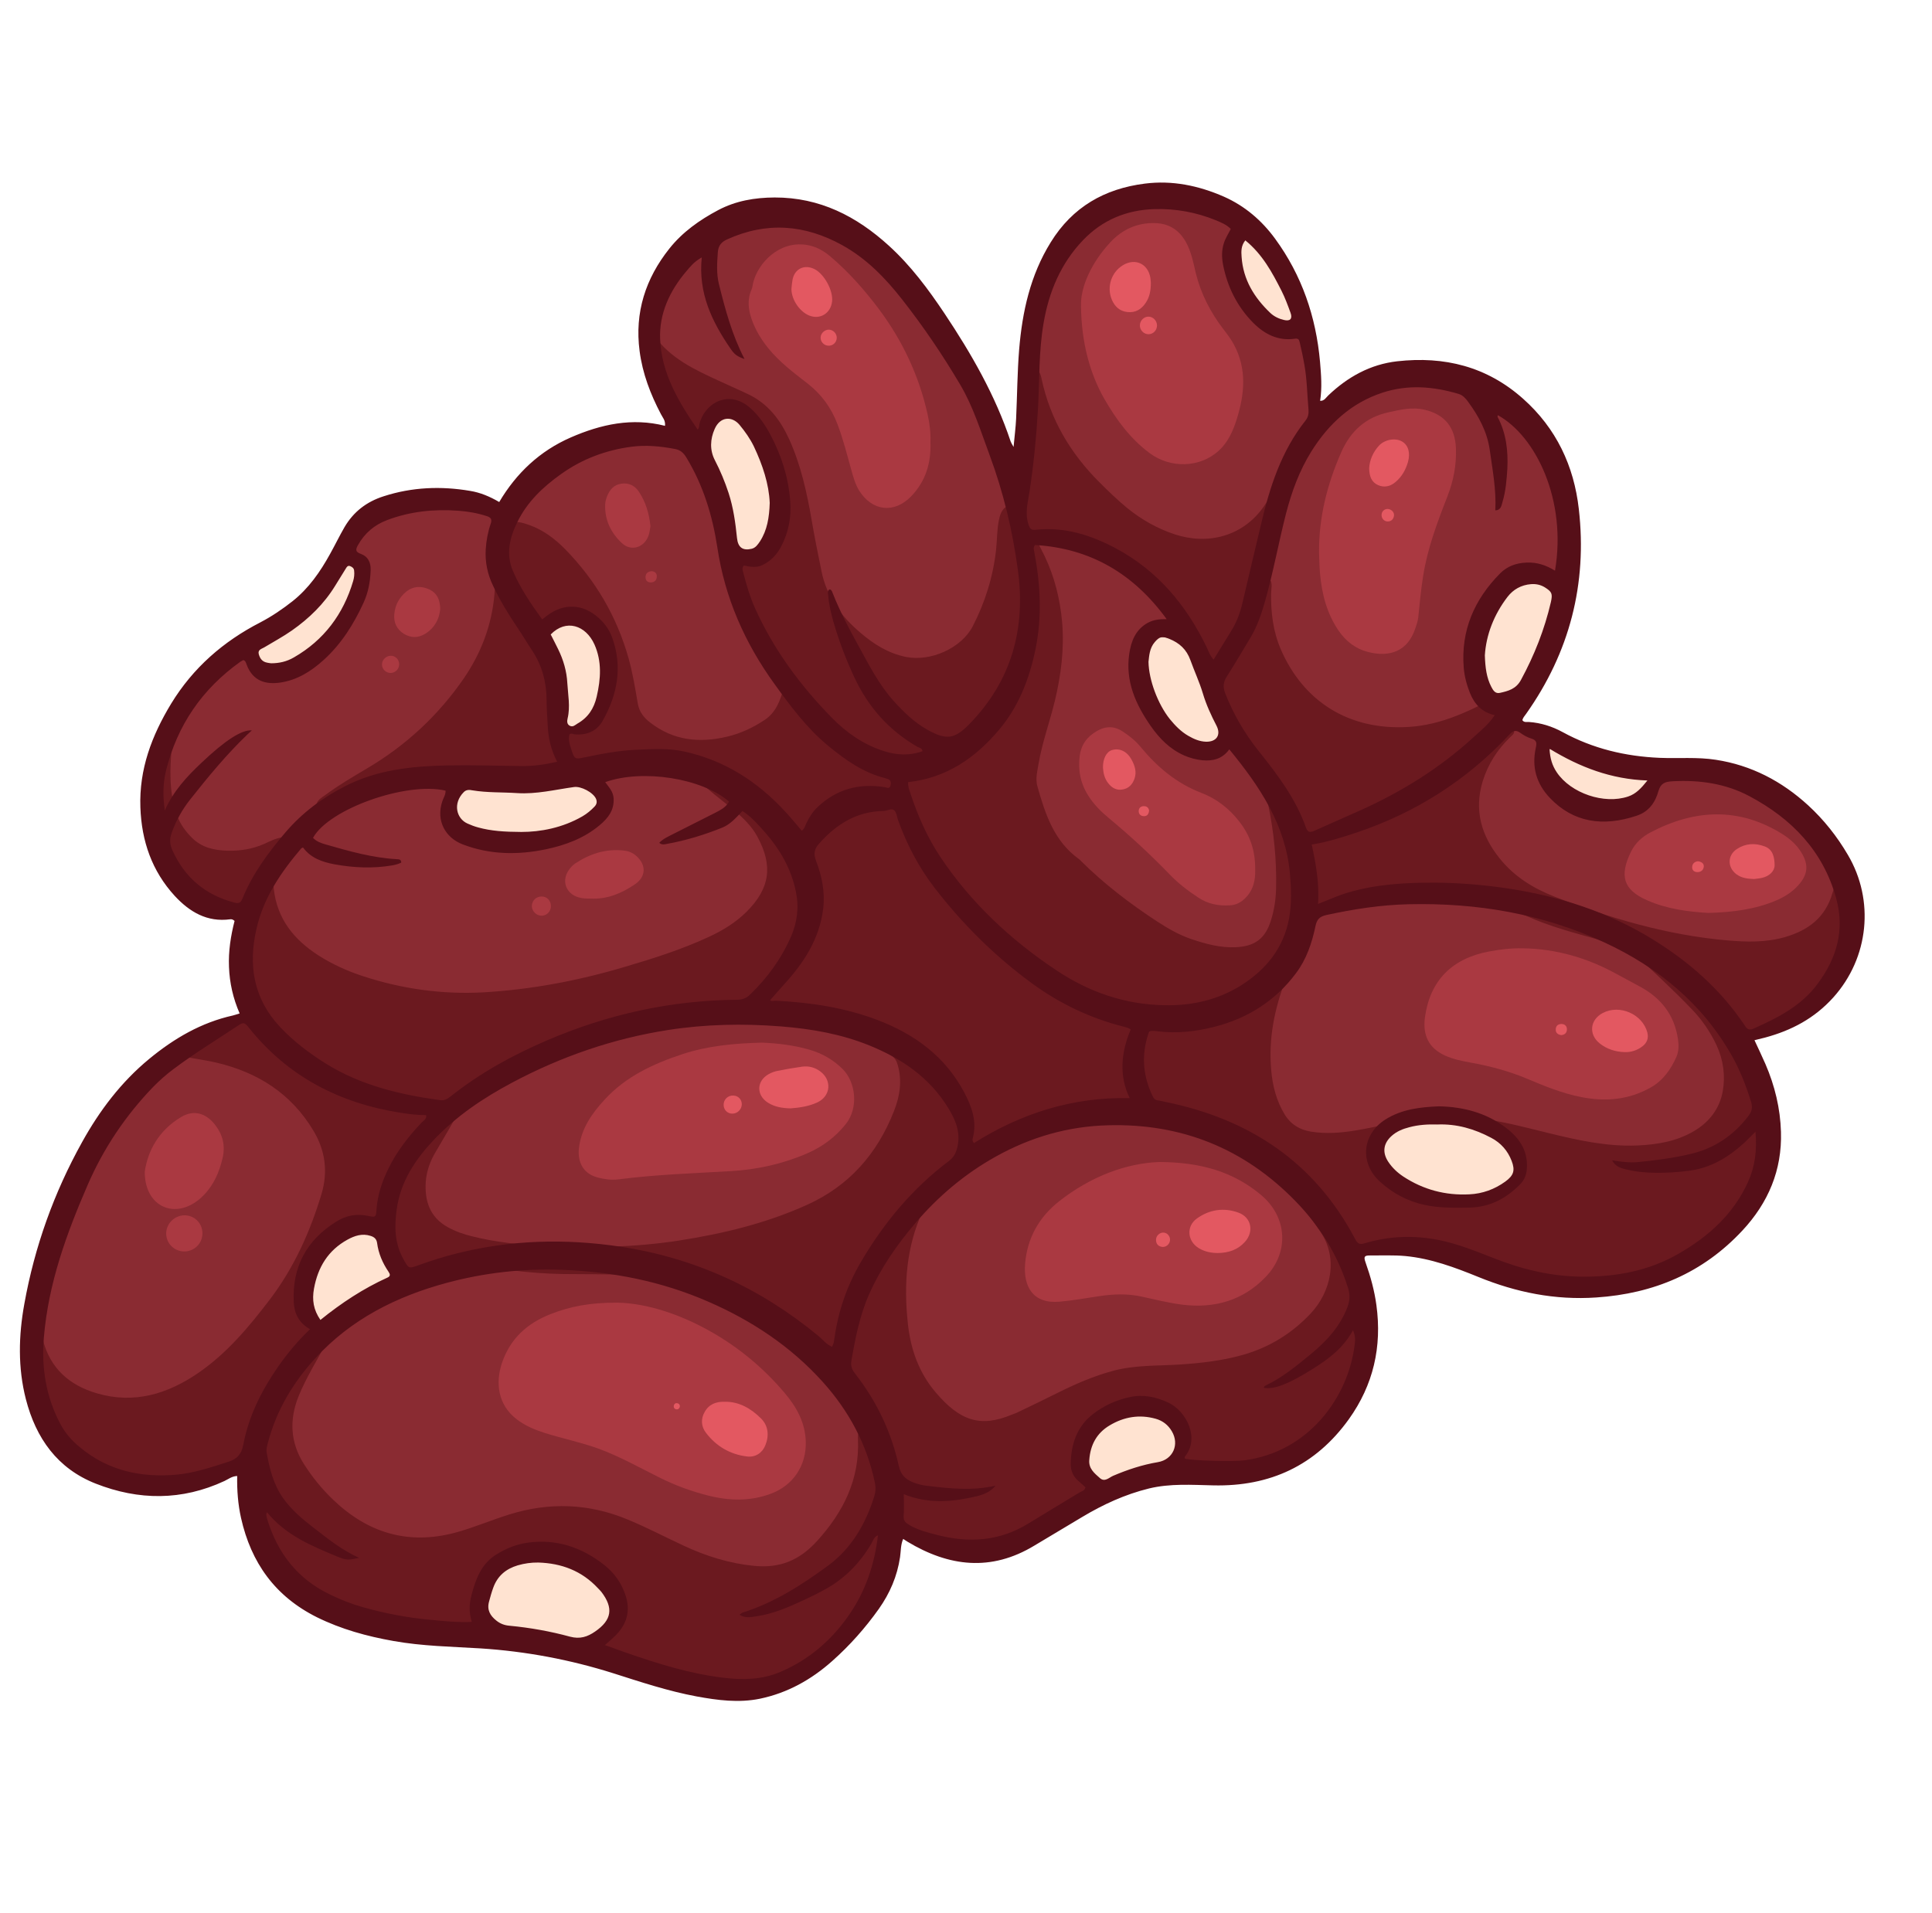 <svg xmlns="http://www.w3.org/2000/svg" xmlns:xlink="http://www.w3.org/1999/xlink" width="103" zoomAndPan="magnify" viewBox="0 0 77.25 76.5" height="102" preserveAspectRatio="xMidYMid meet" version="1.0"><defs><clipPath id="52fe883389"><path d="M 1 7.207 L 74 7.207 L 74 68 L 1 68 Z M 1 7.207 " clip-rule="nonzero"/></clipPath><clipPath id="8c0bde5bc9"><path d="M 0.695 7.207 L 74.977 7.207 L 74.977 68.113 L 0.695 68.113 Z M 0.695 7.207 " clip-rule="nonzero"/></clipPath></defs><g clip-path="url(#52fe883389)"><path fill="#8a2b32" d="M 20.332 20.508 C 21.148 19.324 22.223 18.469 23.535 17.914 C 24.848 17.355 26.203 17.352 27.605 17.719 C 27.543 17.312 27.328 17.082 27.156 16.836 C 26.52 15.934 26.188 14.918 26.098 13.832 C 25.988 12.461 26.477 11.316 27.418 10.309 C 28.418 9.238 29.629 8.812 31.047 8.828 C 32.367 8.844 33.57 9.227 34.633 10.012 C 35.965 10.992 37.164 12.105 37.984 13.578 C 38.375 14.273 38.723 14.988 39.062 15.707 C 39.684 17.02 40.09 18.414 40.551 19.789 C 40.578 19.863 40.57 19.957 40.691 20.004 C 40.766 19.398 40.855 18.801 40.906 18.203 C 40.992 17.176 41.062 16.145 41.125 15.117 C 41.152 14.66 41.148 14.195 41.16 13.734 C 41.203 12.285 41.609 10.961 42.555 9.836 C 43.668 8.512 45.066 7.797 46.816 7.832 C 47.082 7.836 47.344 7.871 47.598 7.949 C 49.02 8.383 50.246 9.078 51.016 10.438 C 51.645 11.555 52.109 12.719 52.348 13.98 C 52.469 14.617 52.496 15.254 52.52 15.895 C 52.531 16.199 52.625 16.496 52.578 16.812 C 52.77 16.82 52.844 16.68 52.949 16.602 C 53.719 16.023 54.512 15.492 55.441 15.18 C 56.855 14.707 58.184 14.879 59.43 15.68 C 60.328 16.254 61.105 16.969 61.668 17.891 C 62.168 18.711 62.391 19.621 62.434 20.559 C 62.551 23.008 61.992 25.316 60.922 27.512 C 60.699 27.965 60.41 28.371 60.137 28.781 C 60.18 28.895 60.273 28.938 60.355 28.98 C 61.844 29.754 63.395 30.371 65.016 30.781 C 65.855 30.992 66.719 31.062 67.57 31.172 C 68.164 31.25 68.758 31.32 69.348 31.387 C 70.566 31.527 71.562 32.066 72.355 33.008 C 73.172 33.98 73.75 35.055 73.902 36.332 C 73.953 36.738 73.891 37.141 73.789 37.531 C 73.305 39.414 72.121 40.68 70.355 41.418 C 70.137 41.512 69.914 41.594 69.695 41.684 C 69.746 41.891 69.891 42.027 69.992 42.195 C 70.473 43.008 70.836 43.859 70.902 44.816 C 70.934 45.266 70.891 45.707 70.758 46.141 C 70.312 47.586 69.543 48.812 68.41 49.832 C 67.324 50.809 66.074 51.402 64.648 51.582 C 63.414 51.734 62.176 51.641 60.98 51.234 C 60.125 50.945 59.273 50.641 58.434 50.309 C 57.254 49.84 56.043 49.688 54.793 49.953 C 54.48 50.02 54.18 50.121 53.879 50.207 C 53.879 50.258 53.867 50.289 53.879 50.305 C 54.367 50.977 54.512 51.742 54.539 52.555 C 54.57 53.52 54.422 54.441 54.035 55.328 C 53.969 55.48 53.902 55.637 53.812 55.773 C 53.16 56.77 52.348 57.605 51.32 58.203 C 50.324 58.785 49.23 59.02 48.078 58.984 C 47.395 58.961 46.715 58.965 46.035 59.055 C 45.277 59.156 44.59 59.434 43.938 59.824 C 43.102 60.324 42.305 60.887 41.445 61.355 C 41.066 61.562 40.68 61.754 40.266 61.879 C 38.949 62.27 37.66 62.25 36.434 61.547 C 36.156 61.387 35.855 61.277 35.582 61.027 C 35.52 61.18 35.48 61.301 35.48 61.438 C 35.477 62.164 35.273 62.852 34.957 63.484 C 33.887 65.633 32.207 67.027 29.832 67.516 C 29.168 67.652 28.508 67.547 27.844 67.445 C 26.625 67.258 25.477 66.828 24.32 66.434 C 23.078 66.008 21.801 65.742 20.488 65.688 C 19.234 65.633 18.004 65.43 16.766 65.25 C 15.809 65.113 14.883 64.879 13.984 64.539 C 12.855 64.117 11.859 63.508 11.125 62.52 C 10.797 62.078 10.559 61.594 10.344 61.09 C 10.18 60.707 10.16 60.297 10.25 59.898 C 10.352 59.438 10.145 59.059 9.992 58.66 C 9.93 58.504 9.805 58.48 9.652 58.582 C 9.305 58.816 8.926 58.996 8.535 59.145 C 6.352 59.969 4.41 59.504 2.773 57.914 C 1.824 56.992 1.27 55.789 1.234 54.438 C 1.211 53.617 1.336 52.797 1.5 51.988 C 2.109 48.973 3.387 46.277 5.406 43.957 C 6.32 42.906 7.352 41.961 8.582 41.266 C 9.008 41.023 9.43 40.789 9.906 40.656 C 10.16 40.586 10.188 40.488 10.055 40.27 C 9.98 40.148 9.906 40.031 9.836 39.914 C 9.328 39.105 9.246 38.25 9.539 37.344 C 9.605 37.137 9.766 36.902 9.688 36.707 C 9.598 36.496 9.297 36.547 9.09 36.492 C 7.695 36.133 6.906 35.152 6.355 33.887 C 5.879 32.793 5.844 31.711 6.25 30.594 C 6.527 29.832 6.82 29.082 7.258 28.395 C 7.824 27.512 8.578 26.82 9.414 26.207 C 9.617 26.059 9.816 25.906 10.031 25.773 C 11.242 25.023 12.234 24.039 13.113 22.926 C 13.434 22.52 13.754 22.117 14.031 21.684 C 14.508 20.938 15.191 20.484 16.031 20.277 C 16.844 20.078 17.672 19.969 18.508 19.977 C 19.152 19.984 19.723 20.246 20.332 20.508 " fill-opacity="1" fill-rule="nonzero"/></g><path fill="#6b191f" d="M 49.723 25.301 C 49.836 25.211 49.988 25.145 49.895 24.926 C 49.773 25.027 49.754 25.164 49.723 25.301 Z M 28.781 31.242 C 28.523 30.73 28.496 30.723 28.109 30.918 C 28.336 31.027 28.559 31.137 28.781 31.242 Z M 66.48 38.277 C 66.469 38.305 66.453 38.332 66.441 38.359 C 66.641 38.5 66.84 38.645 67.043 38.781 C 67.082 38.809 67.148 38.855 67.184 38.801 C 67.23 38.734 67.254 38.652 67.273 38.57 C 67.293 38.484 67.223 38.453 67.156 38.434 C 66.93 38.379 66.707 38.332 66.48 38.277 Z M 36.293 30.582 C 35.875 30.465 35.484 30.355 35.094 30.246 C 35.402 30.496 35.68 30.754 35.961 31.133 C 35.949 30.832 36.145 30.746 36.293 30.582 Z M 16.691 45.727 C 17.113 45.238 17.559 44.773 18.047 44.25 C 17.699 44.32 17.438 44.371 17.191 44.418 C 17.262 44.973 16.762 45.254 16.691 45.727 Z M 34.562 51.062 C 34.816 50.738 35.004 50.348 35.316 50.082 C 35.691 49.766 35.898 49.352 36.121 48.941 C 36.219 48.758 36.336 48.582 36.445 48.406 C 35.578 49.133 34.887 49.973 34.562 51.062 Z M 41.133 23.164 C 41.004 23.688 40.871 24.207 40.871 24.758 C 40.871 25.156 40.836 25.559 40.754 25.957 C 40.59 26.77 40.262 27.52 39.871 28.242 C 39.82 28.332 39.727 28.41 39.766 28.531 C 40.008 28.617 40.051 28.441 40.113 28.285 C 40.555 27.184 40.957 26.078 41.219 24.918 C 41.285 24.613 41.352 24.324 41.297 24.02 C 41.246 23.734 41.188 23.449 41.133 23.164 Z M 32.352 36.168 C 32.289 35.199 32.203 34.234 32.574 33.254 C 32.031 33.48 31.598 33.121 31.066 33.039 C 31.289 33.484 31.492 33.879 31.559 34.324 C 31.566 34.383 31.613 34.418 31.656 34.457 C 31.859 34.637 31.945 34.895 32.051 35.133 C 32.199 35.465 32.227 35.824 32.352 36.168 Z M 45.504 42.141 C 45.57 42.012 45.609 41.969 45.621 41.918 C 45.691 41.535 45.93 41.277 46.223 41.047 C 46.492 40.832 46.805 40.719 47.133 40.652 C 47.746 40.531 48.352 40.387 48.949 40.188 C 49.129 40.125 49.32 40.086 49.512 40.055 C 49.742 40.016 50.008 40.234 50.176 40.043 C 50.324 39.879 50.363 39.617 50.453 39.398 C 50.504 39.281 50.562 39.168 50.609 39.055 C 50.637 38.992 50.719 38.934 50.617 38.816 C 50.422 39.137 50.176 39.379 49.879 39.562 C 48.977 40.121 48.012 40.48 46.934 40.48 C 46.426 40.48 45.922 40.48 45.371 40.48 C 45.711 41.008 45.512 41.539 45.504 42.141 Z M 30.23 39.883 C 29.484 40.383 28.68 40.605 27.816 40.66 C 27.305 40.695 26.793 40.758 26.289 40.859 C 24.516 41.211 22.84 41.832 21.234 42.645 C 20.477 43.027 19.742 43.461 18.988 43.844 C 18.738 43.969 18.547 44.121 18.41 44.359 C 18.086 44.926 17.762 45.496 17.426 46.059 C 17.199 46.434 17.051 46.848 17.023 47.277 C 16.977 48.031 17.188 48.684 17.902 49.078 C 18.211 49.25 18.539 49.363 18.875 49.445 C 19.824 49.684 20.793 49.781 21.766 49.828 C 23.559 49.918 25.352 49.891 27.133 49.617 C 28.895 49.344 30.621 48.93 32.258 48.191 C 33.945 47.434 35.078 46.145 35.746 44.434 C 35.98 43.844 36.078 43.227 35.895 42.594 C 35.848 42.422 35.773 42.293 35.617 42.199 C 34.465 41.523 33.281 40.961 31.895 41.031 C 31.645 41.043 31.398 41.004 31.164 40.898 C 30.719 40.695 30.469 40.32 30.23 39.883 Z M 45.539 43.555 C 45.488 43.746 45.449 43.895 45.414 44.039 C 45.352 44.301 45.191 44.449 44.918 44.469 C 44.82 44.477 44.727 44.492 44.629 44.504 C 43.359 44.637 42.137 44.941 40.98 45.484 C 40.664 45.629 40.348 45.773 40.027 45.91 C 39.777 46.02 39.535 46.039 39.27 45.895 C 38.988 45.742 38.867 45.809 38.727 46.129 C 38.582 46.457 38.363 46.723 38.098 46.953 C 37.867 47.152 37.617 47.328 37.375 47.516 C 37.125 47.711 36.855 47.883 36.66 48.156 C 36.992 48.195 37.004 48.203 36.895 48.438 C 36.23 49.879 36.133 51.391 36.301 52.938 C 36.41 53.961 36.742 54.902 37.414 55.688 C 38.383 56.828 39.203 57.102 40.453 56.578 C 40.52 56.551 40.586 56.535 40.648 56.504 C 41.188 56.246 41.727 55.988 42.262 55.719 C 42.984 55.359 43.723 55.035 44.508 54.824 C 45.375 54.59 46.27 54.629 47.156 54.574 C 48.02 54.516 48.871 54.422 49.707 54.184 C 50.762 53.883 51.664 53.324 52.414 52.523 C 53.199 51.684 53.535 50.348 52.793 49.258 C 52.188 48.367 51.535 47.516 50.688 46.84 C 50.629 46.793 50.527 46.77 50.562 46.66 C 50.637 46.578 50.75 46.73 50.828 46.594 C 49.844 45.809 48.816 45.109 47.613 44.695 C 46.863 44.441 46.098 44.219 45.539 43.555 Z M 16.176 46.605 C 16.129 46.688 16.074 46.77 16.035 46.855 C 15.672 47.582 15.438 48.355 15.246 49.145 C 14.902 50.543 14.41 51.867 13.375 52.922 C 13.328 52.969 13.254 53.055 13.266 53.09 C 13.371 53.336 13.172 53.48 13.078 53.648 C 12.695 54.379 12.25 55.074 11.941 55.836 C 11.562 56.77 11.602 57.691 12.156 58.559 C 12.488 59.078 12.875 59.555 13.32 59.98 C 14.703 61.305 16.309 61.797 18.188 61.301 C 18.93 61.102 19.633 60.797 20.363 60.57 C 21.965 60.07 23.539 60.125 25.094 60.77 C 25.852 61.082 26.578 61.465 27.324 61.812 C 28.223 62.234 29.156 62.527 30.152 62.625 C 31.18 62.727 31.965 62.406 32.668 61.633 C 33.727 60.465 34.375 59.168 34.305 57.562 C 34.297 57.32 34.316 57.113 34.605 57.051 C 34.711 57.027 34.727 56.953 34.684 56.859 C 34.633 56.758 34.59 56.656 34.535 56.559 C 34.102 55.754 33.93 54.887 33.934 53.977 C 33.934 53.891 33.996 53.785 33.875 53.715 C 33.746 53.859 33.625 54.012 33.484 54.145 C 33.172 54.438 33.07 54.441 32.738 54.16 C 32.258 53.754 31.73 53.418 31.207 53.074 C 30.02 52.293 28.738 51.668 27.57 50.852 C 27.445 50.762 27.328 50.75 27.184 50.766 C 26.688 50.824 26.191 50.879 25.691 50.926 C 24.805 51.004 23.91 50.953 23.02 50.957 C 21.668 50.965 20.328 50.84 19.004 50.559 C 18.805 50.516 18.629 50.527 18.441 50.621 C 18.191 50.75 17.906 50.824 17.633 50.77 C 17.289 50.695 17.047 50.77 16.859 51.059 C 16.828 51.105 16.781 51.141 16.738 51.176 C 16.426 51.457 16.301 51.438 16.109 51.07 C 16.09 51.031 16.066 50.996 16.055 50.957 C 15.824 50.16 15.684 49.355 15.781 48.523 C 15.855 47.871 16.125 47.266 16.176 46.605 Z M 52.527 33.418 C 51.789 33.066 51.742 33.039 51.457 32.488 C 51.113 31.828 50.711 31.211 50.266 30.621 C 49.797 29.996 49.316 29.383 48.855 28.754 C 48.461 28.227 48.43 27.656 48.672 27.051 C 48.73 26.902 48.84 26.766 48.824 26.578 C 48.746 26.574 48.676 26.559 48.609 26.566 C 48.234 26.602 48.004 26.418 47.859 26.09 C 47.828 26.012 47.781 25.941 47.754 25.863 C 47.449 24.918 46.793 24.254 46.055 23.637 C 45.156 22.879 44.109 22.398 43.059 21.922 C 42.586 21.707 42.055 21.715 41.492 21.688 C 41.605 21.914 41.688 22.074 41.766 22.234 C 42.168 23.074 42.387 23.965 42.469 24.887 C 42.559 25.953 42.426 27 42.176 28.039 C 41.973 28.875 41.672 29.691 41.527 30.543 C 41.477 30.844 41.395 31.152 41.48 31.449 C 41.793 32.559 42.148 33.648 43.148 34.363 C 43.172 34.379 43.191 34.402 43.211 34.422 C 44.141 35.348 45.18 36.141 46.277 36.859 C 46.711 37.141 47.156 37.398 47.648 37.562 C 48.219 37.754 48.793 37.91 49.402 37.883 C 50.168 37.852 50.59 37.543 50.816 36.816 C 50.949 36.402 51.012 35.973 51.023 35.539 C 51.051 34.406 50.938 33.285 50.707 32.176 C 50.688 32.09 50.668 32.004 50.723 31.887 C 50.879 32.047 50.953 32.207 51.027 32.371 C 51.309 32.965 51.496 33.59 51.668 34.223 C 52.012 35.496 52.043 36.754 51.508 37.988 C 51.469 38.074 51.453 38.148 51.539 38.211 C 51.73 38.352 51.672 38.52 51.602 38.695 C 51.539 38.852 51.477 39.008 51.414 39.16 C 50.961 40.332 50.715 41.535 50.828 42.797 C 50.883 43.43 51.035 44.027 51.371 44.578 C 51.617 44.977 51.973 45.184 52.418 45.258 C 53.016 45.355 53.609 45.309 54.203 45.211 C 54.957 45.086 55.699 44.898 56.457 44.789 C 57.371 44.66 58.281 44.621 59.199 44.738 C 60.113 44.852 61 45.09 61.891 45.309 C 63.066 45.598 64.246 45.863 65.469 45.812 C 66.254 45.777 67.02 45.652 67.711 45.25 C 68.336 44.891 68.758 44.344 68.883 43.645 C 68.992 43.027 68.91 42.395 68.637 41.805 C 68.391 41.281 68.074 40.812 67.676 40.395 C 66.906 39.586 66.082 38.836 65.273 38.066 C 65.125 37.93 64.949 37.859 64.758 37.809 C 64.129 37.637 63.496 37.469 62.867 37.285 C 61.852 36.992 60.852 36.637 59.965 36.039 C 59.566 35.77 59.176 35.621 58.68 35.582 C 57.062 35.457 55.488 35.598 53.957 36.148 C 53.617 36.27 53.285 36.414 52.941 36.531 C 52.535 36.664 52.379 36.566 52.277 36.156 C 52.203 35.844 52.121 35.535 52.047 35.223 C 52 35.02 51.926 34.812 51.973 34.609 C 52.062 34.188 52.148 33.762 52.527 33.418 Z M 26.152 13.414 C 26.809 14.344 27.777 14.781 28.738 15.227 C 29.129 15.41 29.523 15.578 29.914 15.766 C 30.719 16.148 31.207 16.801 31.562 17.582 C 32.023 18.605 32.262 19.695 32.453 20.797 C 32.57 21.484 32.707 22.164 32.848 22.848 C 33.055 23.875 33.633 24.648 34.402 25.305 C 34.938 25.762 35.512 26.129 36.223 26.273 C 37.211 26.473 38.441 25.922 38.895 25.047 C 39.391 24.082 39.707 23.07 39.828 21.988 C 39.871 21.586 39.859 21.18 39.945 20.781 C 40.008 20.477 40.121 20.238 40.477 20.184 C 40.656 20.152 40.711 20 40.727 19.812 C 40.801 19.039 40.891 18.266 40.977 17.488 C 40.996 17.324 40.992 17.133 41.074 17 C 41.309 16.625 41.184 16.246 41.109 15.879 C 41.039 15.535 41.133 15.211 41.156 14.883 C 41.16 14.801 41.207 14.711 41.293 14.688 C 41.41 14.648 41.465 14.754 41.52 14.828 C 41.598 14.93 41.629 15.051 41.652 15.176 C 42 16.777 42.797 18.125 43.949 19.277 C 44.312 19.641 44.684 20 45.082 20.328 C 45.652 20.789 46.281 21.141 46.973 21.371 C 48.293 21.805 49.695 21.457 50.531 20.258 C 50.914 19.711 51.273 19.145 51.543 18.531 C 51.566 18.48 51.605 18.441 51.637 18.395 C 51.797 18.516 51.762 18.688 51.738 18.824 C 51.594 19.668 51.371 20.496 50.914 21.223 C 50.68 21.59 50.441 21.887 50.594 22.375 C 50.676 22.633 50.586 22.934 50.781 23.191 C 50.891 23.34 50.828 23.547 50.824 23.727 C 50.812 24.504 50.906 25.262 51.215 25.977 C 52.113 28.039 53.91 29.215 56.309 29.074 C 57.676 28.996 58.844 28.398 60.012 27.77 C 60.07 27.738 60.125 27.699 60.188 27.66 C 60.32 27.766 60.25 27.863 60.215 27.965 C 60.031 28.434 59.695 28.789 59.367 29.148 C 58.973 29.578 58.57 30 58.156 30.414 C 57.883 30.688 57.582 30.938 57.316 31.246 C 57.594 31.168 57.863 31.078 58.145 31.016 C 58.316 30.977 58.34 30.836 58.402 30.715 C 58.691 30.148 59.043 29.637 59.613 29.312 C 59.785 29.219 59.949 29.113 60.141 29.07 C 60.285 29.039 60.434 29.039 60.516 29.176 C 60.602 29.32 60.461 29.406 60.379 29.488 C 59.867 29.984 59.496 30.562 59.285 31.246 C 58.934 32.402 59.227 33.414 59.961 34.328 C 60.543 35.059 61.312 35.531 62.164 35.863 C 64.387 36.73 66.664 37.398 69.051 37.609 C 69.824 37.676 70.609 37.699 71.375 37.477 C 72.305 37.207 72.992 36.691 73.27 35.715 C 73.332 35.492 73.43 35.273 73.516 35.031 C 73.691 35.188 73.699 35.391 73.754 35.566 C 73.965 36.238 73.957 36.906 73.773 37.586 C 73.629 38.102 73.426 38.586 73.176 39.055 C 72.75 39.84 72.059 40.32 71.312 40.742 C 70.891 40.984 70.449 41.191 70 41.383 C 69.73 41.5 69.652 41.723 69.832 41.945 C 70.32 42.543 70.387 43.238 70.285 43.961 C 70.262 44.145 70.289 44.281 70.367 44.434 C 70.527 44.742 70.637 45.074 70.742 45.406 C 70.836 45.703 70.824 45.977 70.73 46.266 C 70.113 48.141 68.984 49.621 67.305 50.656 C 65.863 51.547 64.273 51.762 62.605 51.586 C 61.383 51.457 60.27 50.984 59.133 50.574 C 58.324 50.281 57.531 49.93 56.656 49.859 C 56.047 49.812 55.434 49.789 54.832 49.945 C 54.559 50.016 54.316 50.027 54.066 49.691 C 54.102 49.984 54.16 50.203 53.898 50.211 C 54.723 52.203 54.773 54.188 53.617 56.016 C 52.609 57.613 51.125 58.66 49.188 58.926 C 48.789 58.98 48.387 58.984 47.98 58.98 C 47.34 58.969 46.703 58.969 46.066 59.051 C 45.273 59.152 44.566 59.445 43.891 59.852 C 43.055 60.355 42.262 60.922 41.398 61.379 C 40.832 61.684 40.25 61.969 39.609 62.051 C 38.52 62.195 37.461 62.129 36.449 61.578 C 35.977 61.32 35.742 61.016 35.699 60.5 C 35.672 60.184 35.609 59.867 35.555 59.555 C 35.531 59.434 35.551 59.297 35.422 59.211 C 35.359 59.344 35.363 59.477 35.391 59.609 C 35.578 60.637 35.461 61.633 35.121 62.613 C 34.922 63.18 34.676 63.727 34.43 64.273 C 33.988 65.238 33.215 65.898 32.371 66.477 C 31.426 67.121 30.383 67.531 29.219 67.578 C 28.602 67.605 28.008 67.457 27.406 67.355 C 26.316 67.172 25.297 66.754 24.254 66.406 C 23.02 65.992 21.758 65.738 20.457 65.684 C 19.219 65.633 18 65.43 16.773 65.254 C 15.82 65.113 14.895 64.883 13.992 64.543 C 12.949 64.152 12.012 63.605 11.289 62.723 C 10.941 62.297 10.668 61.836 10.523 61.301 C 10.234 60.215 10.141 59.121 10.297 58.008 C 10.332 57.75 10.398 57.508 10.684 57.414 C 10.777 57.383 10.812 57.309 10.816 57.223 C 10.824 56.891 10.918 56.57 10.934 56.227 C 10.59 56.664 10.25 57.098 9.91 57.535 C 9.84 57.625 9.91 57.68 9.957 57.75 C 10.191 58.078 10.18 58.137 9.867 58.383 C 9.578 58.609 9.262 58.77 8.918 58.895 C 8.395 59.09 7.879 59.328 7.32 59.355 C 6.594 59.395 5.859 59.48 5.141 59.277 C 4.391 59.066 3.715 58.711 3.145 58.18 C 2.461 57.547 2.059 56.742 1.863 55.832 C 1.816 55.594 1.734 55.387 1.59 55.191 C 1.332 54.836 1.191 54.457 1.254 53.984 C 1.312 53.543 1.305 53.094 1.395 52.656 C 1.523 52.684 1.512 52.793 1.531 52.879 C 1.59 53.109 1.652 53.34 1.711 53.566 C 2 54.727 2.777 55.406 3.883 55.727 C 5.355 56.156 6.684 55.758 7.91 54.922 C 9.066 54.133 9.949 53.074 10.789 51.973 C 11.754 50.703 12.398 49.273 12.855 47.754 C 13.121 46.863 13.008 46.012 12.531 45.219 C 11.641 43.73 10.297 42.883 8.641 42.496 C 8.332 42.422 8.012 42.379 7.699 42.32 C 7.602 42.305 7.5 42.285 7.492 42.156 C 7.484 42.043 7.555 41.969 7.645 41.93 C 7.734 41.891 7.832 41.875 7.926 41.848 C 7.977 41.832 8.07 41.82 8.078 41.793 C 8.164 41.32 8.637 41.301 8.926 41.07 C 8.992 41.02 9.078 41 9.148 40.953 C 9.656 40.594 10.129 40.734 10.559 41.082 C 10.949 41.395 11.305 41.754 11.691 42.07 C 12.062 42.379 12.461 42.656 12.93 42.836 C 12.945 42.703 12.848 42.699 12.793 42.66 C 12.734 42.621 12.672 42.59 12.613 42.555 C 11.539 41.875 10.621 41.039 9.98 39.922 C 9.738 39.5 9.621 39.055 9.547 38.578 C 9.438 37.891 9.555 37.227 9.719 36.566 C 9.773 36.348 9.98 36.23 10.078 36.027 C 9.895 36.141 9.711 36.262 9.52 36.359 C 9.168 36.543 8.965 36.527 8.691 36.254 C 8.48 36.039 8.246 35.895 7.965 35.785 C 7.492 35.598 7.18 35.219 6.98 34.754 C 6.895 34.547 6.789 34.359 6.66 34.176 C 6.348 33.746 6.23 33.246 6.133 32.734 C 5.922 31.633 6.172 30.605 6.625 29.609 C 6.707 29.426 6.742 29.211 6.93 29.059 C 6.879 29.738 6.805 30.398 6.816 31.062 C 6.824 31.594 6.902 32.117 7.082 32.621 C 7.211 32.969 7.422 33.254 7.684 33.516 C 8.082 33.906 8.574 34.008 9.102 34.023 C 9.605 34.035 10.098 33.957 10.566 33.75 C 10.793 33.648 11.016 33.527 11.266 33.492 C 11.379 33.477 11.5 33.477 11.57 33.586 C 11.652 33.715 11.539 33.789 11.469 33.867 C 11.363 33.984 11.27 34.117 11.141 34.191 C 10.809 34.383 10.887 34.77 10.707 35.027 C 10.68 35.066 10.695 35.109 10.742 35.121 C 10.98 35.172 10.93 35.395 10.945 35.531 C 11.074 36.746 11.75 37.578 12.734 38.211 C 13.289 38.566 13.887 38.836 14.508 39.039 C 16.07 39.551 17.676 39.777 19.32 39.688 C 21.23 39.578 23.098 39.227 24.93 38.684 C 26.09 38.344 27.246 37.98 28.344 37.469 C 28.895 37.215 29.406 36.902 29.836 36.48 C 30.797 35.531 30.914 34.621 30.281 33.457 C 30.059 33.047 29.727 32.723 29.375 32.426 C 29.016 32.117 28.629 31.84 28.273 31.527 C 27.621 30.957 26.852 30.613 26.043 30.344 C 25.789 30.262 25.527 30.285 25.266 30.359 C 24.855 30.473 24.441 30.578 24.027 30.668 C 23.547 30.773 23.125 30.574 22.707 30.387 C 22.621 30.348 22.543 30.293 22.461 30.242 C 22.328 30.371 22.297 30.543 22.234 30.695 C 22.156 30.891 22.039 31.016 21.805 31.016 C 21.512 31.016 21.219 31.055 20.93 31.051 C 19.691 31.047 18.453 31.125 17.223 31.242 C 16.863 31.273 16.496 31.223 16.145 31.316 C 16.102 31.328 16.031 31.344 16.023 31.324 C 15.844 31.023 15.66 31.246 15.48 31.32 C 14.652 31.652 13.809 31.926 12.949 32.172 C 12.867 32.195 12.77 32.254 12.656 32.156 C 12.707 31.973 12.879 31.891 13.016 31.789 C 13.543 31.398 14.109 31.07 14.672 30.734 C 16.23 29.816 17.531 28.609 18.555 27.117 C 19.242 26.109 19.664 24.996 19.77 23.773 C 19.781 23.621 19.777 23.438 19.891 23.344 C 20.02 23.242 19.98 23.176 19.934 23.066 C 19.816 22.801 19.723 22.523 19.605 22.254 C 19.469 21.938 19.527 21.68 19.742 21.406 C 19.938 21.152 20.137 20.949 20.461 20.887 C 20.723 20.84 20.957 20.926 21.191 21.008 C 21.738 21.207 22.195 21.555 22.598 21.965 C 23.809 23.203 24.664 24.656 25.133 26.328 C 25.297 26.914 25.398 27.523 25.5 28.129 C 25.559 28.473 25.742 28.703 26.008 28.906 C 26.93 29.617 27.965 29.723 29.059 29.465 C 29.602 29.34 30.105 29.105 30.574 28.793 C 31.02 28.496 31.18 28.047 31.324 27.574 C 31.352 27.48 31.312 27.41 31.266 27.344 C 30.113 25.773 29.547 23.953 28.996 22.117 C 28.57 20.703 28.094 19.301 27.672 17.887 C 27.465 17.199 27.082 16.598 26.82 15.941 C 26.691 15.617 26.551 15.301 26.453 14.965 C 26.426 14.871 26.418 14.773 26.355 14.691 C 26.062 14.312 26.078 13.875 26.152 13.414 " fill-opacity="1" fill-rule="nonzero"/><path fill="#aa3941" d="M 24.684 52.098 C 25.844 52.121 27.184 52.551 28.438 53.266 C 29.559 53.902 30.539 54.723 31.375 55.711 C 31.855 56.277 32.199 56.902 32.219 57.668 C 32.242 58.613 31.715 59.406 30.828 59.738 C 30 60.047 29.168 60.027 28.324 59.816 C 27.66 59.648 27.023 59.418 26.41 59.113 C 25.586 58.707 24.789 58.25 23.922 57.934 C 23.227 57.684 22.504 57.535 21.801 57.316 C 21.387 57.184 20.988 57.02 20.645 56.75 C 19.914 56.184 19.805 55.316 20.066 54.523 C 20.398 53.535 21.082 52.918 22.027 52.551 C 22.789 52.254 23.574 52.094 24.684 52.098 " fill-opacity="1" fill-rule="nonzero"/><path fill="#aa3941" d="M 46.359 46.473 C 48.039 46.484 49.328 46.871 50.434 47.801 C 51.469 48.676 51.555 50.074 50.621 51.055 C 49.707 52.016 48.562 52.336 47.277 52.18 C 46.727 52.109 46.184 51.973 45.641 51.855 C 45.074 51.73 44.508 51.754 43.941 51.84 C 43.418 51.918 42.902 52.012 42.371 52.059 C 41.309 52.156 40.914 51.465 40.988 50.547 C 41.07 49.523 41.543 48.68 42.344 48.047 C 43.594 47.062 45.016 46.52 46.359 46.473 " fill-opacity="1" fill-rule="nonzero"/><path fill="#aa3941" d="M 30.465 41.699 C 31.074 41.723 31.73 41.797 32.375 41.984 C 32.883 42.133 33.328 42.391 33.695 42.758 C 34.223 43.289 34.332 44.305 33.824 44.949 C 33.41 45.473 32.891 45.859 32.281 46.125 C 31.312 46.547 30.289 46.773 29.25 46.836 C 27.742 46.926 26.23 46.973 24.727 47.168 C 24.449 47.203 24.172 47.164 23.902 47.094 C 23.344 46.949 23.086 46.508 23.148 45.926 C 23.238 45.133 23.672 44.523 24.184 43.969 C 25.027 43.051 26.125 42.543 27.285 42.16 C 28.297 41.828 29.348 41.727 30.465 41.699 " fill-opacity="1" fill-rule="nonzero"/><path fill="#aa3941" d="M 60.879 37.926 C 62.223 37.945 63.477 38.312 64.652 38.961 C 64.957 39.129 65.266 39.293 65.57 39.457 C 66.418 39.914 66.953 40.59 67.094 41.57 C 67.129 41.816 67.125 42.051 67.031 42.266 C 66.809 42.77 66.496 43.215 66.004 43.492 C 65.129 43.988 64.191 44.07 63.219 43.875 C 62.465 43.727 61.758 43.438 61.055 43.141 C 60.32 42.832 59.559 42.633 58.777 42.492 C 58.434 42.43 58.094 42.359 57.777 42.215 C 57.133 41.922 56.875 41.406 56.977 40.676 C 57.184 39.207 58.062 38.328 59.551 38.051 C 59.988 37.969 60.43 37.918 60.879 37.926 " fill-opacity="1" fill-rule="nonzero"/><path fill="#aa3941" d="M 43.223 12.25 C 43.195 11.496 43.625 10.523 44.391 9.695 C 44.863 9.184 45.457 8.906 46.172 8.922 C 46.738 8.934 47.148 9.195 47.422 9.688 C 47.633 10.074 47.715 10.5 47.812 10.918 C 48.016 11.746 48.395 12.48 48.906 13.152 C 49.059 13.352 49.215 13.551 49.332 13.77 C 49.863 14.754 49.766 15.758 49.449 16.77 C 49.301 17.238 49.102 17.688 48.73 18.027 C 47.977 18.711 46.801 18.746 45.961 18.117 C 45.188 17.539 44.633 16.781 44.156 15.953 C 43.586 14.953 43.242 13.723 43.223 12.25 " fill-opacity="1" fill-rule="nonzero"/><path fill="#aa3941" d="M 37.203 17.691 C 37.234 18.531 37.004 19.258 36.43 19.852 C 35.754 20.547 34.879 20.449 34.355 19.625 C 34.199 19.371 34.121 19.09 34.043 18.809 C 33.871 18.191 33.715 17.57 33.488 16.969 C 33.238 16.309 32.848 15.773 32.293 15.34 C 31.734 14.906 31.164 14.48 30.711 13.918 C 30.438 13.578 30.215 13.211 30.066 12.801 C 29.922 12.398 29.867 11.992 30.051 11.578 C 30.09 11.492 30.094 11.391 30.117 11.297 C 30.312 10.527 31.137 9.629 32.238 9.793 C 32.613 9.848 32.926 10.023 33.203 10.258 C 33.938 10.883 34.574 11.602 35.152 12.375 C 36.09 13.633 36.742 15.02 37.086 16.555 C 37.172 16.934 37.219 17.32 37.203 17.691 " fill-opacity="1" fill-rule="nonzero"/><path fill="#aa3941" d="M 52.742 22.109 C 52.727 20.699 53.066 19.371 53.625 18.094 C 53.992 17.254 54.598 16.688 55.523 16.488 C 56 16.383 56.469 16.27 56.961 16.387 C 57.777 16.578 58.184 17.098 58.215 17.934 C 58.238 18.602 58.117 19.23 57.875 19.852 C 57.469 20.891 57.074 21.938 56.902 23.047 C 56.812 23.598 56.766 24.152 56.707 24.703 C 56.688 24.859 56.633 25 56.586 25.145 C 56.293 26.023 55.59 26.312 54.68 26.07 C 54.191 25.941 53.812 25.641 53.523 25.223 C 53.055 24.539 52.855 23.762 52.781 22.945 C 52.754 22.668 52.754 22.387 52.742 22.109 " fill-opacity="1" fill-rule="nonzero"/><path fill="#aa3941" d="M 50.188 34.793 C 50.199 35.172 50.129 35.598 49.773 35.938 C 49.605 36.098 49.418 36.195 49.184 36.207 C 48.727 36.238 48.301 36.156 47.914 35.898 C 47.504 35.629 47.117 35.336 46.777 34.98 C 46.004 34.18 45.188 33.426 44.332 32.715 C 44.02 32.457 43.734 32.172 43.516 31.824 C 43.203 31.336 43.098 30.801 43.172 30.227 C 43.219 29.863 43.391 29.566 43.684 29.352 C 44.109 29.039 44.5 28.988 44.914 29.27 C 45.172 29.441 45.41 29.633 45.605 29.871 C 46.273 30.68 47.047 31.332 48.039 31.711 C 48.645 31.945 49.148 32.336 49.551 32.855 C 49.98 33.402 50.199 34.016 50.188 34.793 " fill-opacity="1" fill-rule="nonzero"/><path fill="#aa3941" d="M 68.312 36.512 C 67.512 36.465 66.656 36.359 65.855 36.004 C 64.898 35.582 64.742 35.02 65.223 34.047 C 65.391 33.711 65.664 33.465 65.988 33.293 C 67.75 32.367 69.516 32.27 71.258 33.352 C 71.566 33.543 71.84 33.785 72.031 34.102 C 72.324 34.586 72.289 34.973 71.91 35.398 C 71.664 35.676 71.359 35.867 71.023 36.012 C 70.176 36.371 69.285 36.484 68.312 36.512 " fill-opacity="1" fill-rule="nonzero"/><path fill="#aa3941" d="M 5.789 46.855 C 5.91 46.012 6.363 45.195 7.246 44.672 C 7.754 44.371 8.242 44.52 8.605 44.992 C 8.914 45.395 9.016 45.828 8.898 46.328 C 8.766 46.879 8.551 47.383 8.148 47.797 C 8.012 47.938 7.863 48.059 7.691 48.156 C 6.75 48.688 5.777 48.109 5.789 46.855 " fill-opacity="1" fill-rule="nonzero"/><path fill="#aa3941" d="M 23.633 35.938 C 23.469 35.938 23.301 35.938 23.141 35.891 C 22.633 35.746 22.441 35.242 22.738 34.805 C 22.805 34.703 22.895 34.605 22.996 34.535 C 23.594 34.141 24.242 33.93 24.969 34.02 C 25.152 34.043 25.312 34.113 25.453 34.242 C 25.848 34.602 25.832 35.066 25.387 35.367 C 24.863 35.723 24.289 35.969 23.633 35.938 " fill-opacity="1" fill-rule="nonzero"/><path fill="#aa3941" d="M 26.008 21.043 C 25.992 21.133 25.98 21.262 25.945 21.379 C 25.793 21.887 25.246 22.082 24.863 21.719 C 24.426 21.309 24.168 20.785 24.199 20.16 C 24.203 20.051 24.238 19.941 24.277 19.84 C 24.383 19.578 24.551 19.387 24.844 19.344 C 25.152 19.301 25.391 19.426 25.555 19.68 C 25.82 20.082 25.953 20.531 26.008 21.043 " fill-opacity="1" fill-rule="nonzero"/><path fill="#aa3941" d="M 17.602 24.355 C 17.57 24.742 17.387 25.105 17.008 25.344 C 16.727 25.52 16.426 25.523 16.141 25.344 C 15.859 25.164 15.734 24.891 15.766 24.562 C 15.797 24.199 15.961 23.895 16.242 23.664 C 16.531 23.434 16.859 23.426 17.184 23.582 C 17.473 23.727 17.594 23.98 17.602 24.355 " fill-opacity="1" fill-rule="nonzero"/><path fill="#aa3941" d="M 8.094 49.316 C 8.102 49.711 7.789 50.035 7.395 50.051 C 6.992 50.062 6.664 49.758 6.645 49.363 C 6.629 48.957 6.961 48.613 7.371 48.605 C 7.77 48.602 8.09 48.914 8.094 49.316 " fill-opacity="1" fill-rule="nonzero"/><path fill="#aa3941" d="M 22.027 36.223 C 22.035 36.434 21.887 36.602 21.688 36.621 C 21.473 36.641 21.277 36.465 21.266 36.25 C 21.258 36.031 21.434 35.852 21.656 35.855 C 21.867 35.855 22.02 36.008 22.027 36.223 " fill-opacity="1" fill-rule="nonzero"/><path fill="#aa3941" d="M 15.629 26.914 C 15.438 26.918 15.277 26.773 15.273 26.582 C 15.27 26.402 15.422 26.238 15.609 26.227 C 15.797 26.215 15.957 26.367 15.961 26.559 C 15.965 26.75 15.816 26.906 15.629 26.914 " fill-opacity="1" fill-rule="nonzero"/><path fill="#aa3941" d="M 26.055 22.844 C 26.176 22.855 26.262 22.914 26.262 23.047 C 26.262 23.188 26.188 23.281 26.043 23.293 C 25.891 23.301 25.805 23.215 25.812 23.07 C 25.816 22.926 25.914 22.855 26.055 22.844 " fill-opacity="1" fill-rule="nonzero"/><path fill="#e35861" d="M 28.984 56.062 C 29.566 56.055 30.035 56.34 30.422 56.723 C 30.723 57.016 30.762 57.418 30.598 57.812 C 30.477 58.109 30.203 58.293 29.867 58.25 C 29.191 58.168 28.633 57.84 28.223 57.297 C 28.035 57.051 28.016 56.746 28.176 56.469 C 28.352 56.152 28.645 56.051 28.984 56.062 " fill-opacity="1" fill-rule="nonzero"/><path fill="#e35861" d="M 31.613 44.328 C 31.273 44.32 30.977 44.27 30.707 44.102 C 30.23 43.797 30.246 43.23 30.738 42.957 C 30.848 42.895 30.969 42.852 31.09 42.828 C 31.414 42.762 31.746 42.707 32.074 42.66 C 32.332 42.625 32.574 42.688 32.785 42.84 C 33.273 43.191 33.223 43.836 32.68 44.09 C 32.336 44.25 31.961 44.301 31.613 44.328 " fill-opacity="1" fill-rule="nonzero"/><path fill="#e35861" d="M 48.695 50.113 C 48.43 50.113 48.172 50.062 47.938 49.922 C 47.477 49.645 47.418 49.051 47.855 48.734 C 48.359 48.371 48.938 48.285 49.523 48.5 C 50.035 48.688 50.148 49.254 49.781 49.664 C 49.496 49.984 49.121 50.109 48.695 50.113 " fill-opacity="1" fill-rule="nonzero"/><path fill="#e35861" d="M 64.938 42.078 C 64.582 42.062 64.254 41.957 63.973 41.738 C 63.508 41.375 63.57 40.781 64.09 40.512 C 64.762 40.16 65.672 40.559 65.867 41.289 C 65.926 41.52 65.855 41.703 65.676 41.844 C 65.457 42.012 65.211 42.09 64.938 42.078 " fill-opacity="1" fill-rule="nonzero"/><path fill="#e35861" d="M 46.016 11.316 C 46.016 11.625 45.965 11.883 45.812 12.109 C 45.641 12.371 45.398 12.516 45.078 12.48 C 44.77 12.445 44.574 12.262 44.457 11.988 C 44.242 11.48 44.434 10.887 44.902 10.605 C 45.387 10.312 45.898 10.543 45.996 11.105 C 46.012 11.188 46.012 11.27 46.016 11.316 " fill-opacity="1" fill-rule="nonzero"/><path fill="#e35861" d="M 31.645 11.559 C 31.656 11.445 31.664 11.32 31.688 11.195 C 31.766 10.754 32.16 10.559 32.566 10.762 C 32.961 10.961 33.32 11.625 33.27 12.059 C 33.215 12.531 32.793 12.793 32.359 12.621 C 31.973 12.465 31.648 11.988 31.645 11.559 " fill-opacity="1" fill-rule="nonzero"/><path fill="#e35861" d="M 54.746 18.727 C 54.762 18.414 54.891 18.086 55.148 17.812 C 55.383 17.57 55.809 17.504 56.066 17.66 C 56.312 17.809 56.398 18.109 56.297 18.477 C 56.207 18.789 56.051 19.066 55.801 19.277 C 55.594 19.453 55.355 19.512 55.102 19.402 C 54.848 19.289 54.75 19.062 54.746 18.727 " fill-opacity="1" fill-rule="nonzero"/><path fill="#e35861" d="M 70.129 35.156 C 69.859 35.145 69.629 35.113 69.43 34.965 C 69.062 34.688 69.066 34.203 69.453 33.953 C 69.797 33.727 70.176 33.707 70.562 33.852 C 70.898 33.977 70.953 34.301 70.957 34.605 C 70.957 34.84 70.746 35.039 70.469 35.105 C 70.348 35.137 70.223 35.141 70.129 35.156 " fill-opacity="1" fill-rule="nonzero"/><path fill="#e35861" d="M 44.102 30.707 C 44.094 30.348 44.238 30.07 44.457 30 C 44.766 29.906 45.07 30.051 45.25 30.391 C 45.379 30.629 45.457 30.879 45.359 31.152 C 45.277 31.379 45.125 31.535 44.887 31.574 C 44.645 31.621 44.453 31.508 44.309 31.32 C 44.164 31.137 44.117 30.922 44.102 30.707 " fill-opacity="1" fill-rule="nonzero"/><path fill="#e35861" d="M 29.281 44.539 C 29.09 44.539 28.941 44.395 28.934 44.199 C 28.926 43.977 29.105 43.801 29.328 43.816 C 29.523 43.824 29.664 43.977 29.66 44.172 C 29.652 44.375 29.484 44.539 29.281 44.539 " fill-opacity="1" fill-rule="nonzero"/><path fill="#e35861" d="M 45.926 12.664 C 46.109 12.668 46.258 12.824 46.262 13.012 C 46.262 13.203 46.121 13.359 45.934 13.367 C 45.738 13.375 45.566 13.199 45.578 13 C 45.586 12.812 45.746 12.66 45.926 12.664 " fill-opacity="1" fill-rule="nonzero"/><path fill="#e35861" d="M 33.145 13.184 C 33.316 13.191 33.457 13.336 33.457 13.508 C 33.457 13.695 33.297 13.844 33.105 13.824 C 32.934 13.812 32.801 13.656 32.812 13.488 C 32.82 13.324 32.98 13.18 33.145 13.184 " fill-opacity="1" fill-rule="nonzero"/><path fill="#e35861" d="M 46.527 49.297 C 46.684 49.305 46.801 49.457 46.781 49.613 C 46.762 49.773 46.613 49.891 46.457 49.867 C 46.297 49.84 46.219 49.734 46.223 49.574 C 46.227 49.418 46.375 49.285 46.527 49.297 " fill-opacity="1" fill-rule="nonzero"/><path fill="#e35861" d="M 55.488 20.355 C 55.633 20.363 55.758 20.488 55.738 20.629 C 55.715 20.766 55.633 20.855 55.484 20.855 C 55.344 20.855 55.23 20.73 55.242 20.582 C 55.25 20.449 55.355 20.352 55.488 20.355 " fill-opacity="1" fill-rule="nonzero"/><path fill="#e35861" d="M 67.891 34.445 C 68.031 34.465 68.133 34.527 68.125 34.656 C 68.113 34.797 68.012 34.879 67.871 34.879 C 67.742 34.879 67.652 34.805 67.66 34.672 C 67.668 34.531 67.77 34.457 67.891 34.445 " fill-opacity="1" fill-rule="nonzero"/><path fill="#e35861" d="M 62.422 41.398 C 62.277 41.375 62.191 41.297 62.207 41.148 C 62.219 41.016 62.309 40.953 62.438 40.953 C 62.562 40.957 62.648 41.027 62.652 41.156 C 62.656 41.305 62.57 41.387 62.422 41.398 " fill-opacity="1" fill-rule="nonzero"/><path fill="#e35861" d="M 45.945 32.41 C 45.934 32.57 45.859 32.648 45.73 32.641 C 45.605 32.637 45.523 32.555 45.531 32.422 C 45.539 32.312 45.613 32.246 45.723 32.242 C 45.855 32.234 45.926 32.309 45.945 32.41 " fill-opacity="1" fill-rule="nonzero"/><path fill="#e35861" d="M 27.184 56.258 C 27.164 56.328 27.117 56.379 27.039 56.363 C 26.961 56.348 26.926 56.285 26.945 56.207 C 26.957 56.148 27.012 56.109 27.066 56.117 C 27.133 56.125 27.191 56.172 27.184 56.258 " fill-opacity="1" fill-rule="nonzero"/><path fill="#ffe3d1" d="M 21.703 62.16 C 22.648 62.109 23.41 62.516 24.102 63.086 C 24.484 63.402 24.66 63.848 24.742 64.324 C 24.789 64.602 24.668 64.848 24.496 65.059 C 24.156 65.477 23.695 65.691 23.188 65.824 C 23.105 65.848 22.992 65.875 22.949 65.816 C 22.773 65.574 22.566 65.703 22.363 65.742 C 21.336 65.938 20.441 65.617 19.625 65.016 C 19.316 64.789 19.297 64.426 19.293 64.07 C 19.293 64.059 19.305 64.047 19.305 64.031 C 19.477 62.816 19.801 62.336 21.379 62.164 C 21.488 62.152 21.602 62.16 21.703 62.16 " fill-opacity="1" fill-rule="nonzero"/><path fill="#ffe3d1" d="M 57.434 44.672 C 58.184 44.648 58.895 44.824 59.586 45.102 C 60.223 45.355 60.594 45.871 60.824 46.492 C 60.945 46.828 60.836 47.07 60.547 47.281 C 60.312 47.453 60.055 47.586 59.828 47.77 C 59.605 47.945 59.332 48.031 59.051 48.051 C 58.055 48.125 57.086 48 56.18 47.547 C 56.004 47.461 55.82 47.379 55.855 47.121 C 55.875 46.98 55.738 46.945 55.648 46.887 C 55.027 46.488 54.941 45.977 55.504 45.363 C 55.93 44.898 56.465 44.727 57.059 44.676 C 57.184 44.664 57.309 44.672 57.434 44.672 " fill-opacity="1" fill-rule="nonzero"/><path fill="#ffe3d1" d="M 20.484 33.531 C 20.02 33.555 19.391 33.367 18.773 33.16 C 18.188 32.961 17.98 32.457 17.863 31.906 C 17.852 31.848 17.848 31.785 17.895 31.75 C 18.066 31.633 18.039 31.43 18.113 31.273 C 18.211 31.062 18.293 31.02 18.5 31.09 C 18.516 31.094 18.527 31.102 18.539 31.105 C 18.715 31.172 18.898 31.402 19.043 31.316 C 19.211 31.219 19.406 31.191 19.562 31.078 C 19.664 31 19.793 30.977 19.918 30.973 C 20.625 30.957 21.336 30.895 22.043 30.926 C 22.266 30.934 22.492 30.949 22.695 31.051 C 22.855 31.129 23 31.234 23.188 31.105 C 23.242 31.066 23.32 31.117 23.387 31.145 C 23.59 31.234 23.777 31.355 23.945 31.504 C 24.219 31.738 24.246 31.984 24.027 32.273 C 23.664 32.75 23.207 33.102 22.621 33.266 C 21.988 33.438 21.344 33.516 20.484 33.531 " fill-opacity="1" fill-rule="nonzero"/><path fill="#ffe3d1" d="M 31.047 20.977 C 31.113 21.434 30.938 21.859 30.547 22.215 C 30.18 22.547 29.875 22.516 29.578 22.125 C 29.309 21.77 29.191 21.375 29.117 20.941 C 28.988 20.199 28.809 19.473 28.496 18.781 C 28.254 18.234 28.195 17.664 28.344 17.07 C 28.488 16.492 28.902 16.383 29.398 16.598 C 29.898 16.812 30.23 17.172 30.43 17.684 C 30.676 18.328 31.047 20.152 31.047 20.977 " fill-opacity="1" fill-rule="nonzero"/><path fill="#ffe3d1" d="M 45.723 26.574 C 45.727 26.355 45.742 26.133 45.832 25.926 C 45.977 25.594 46.211 25.441 46.555 25.484 C 47.09 25.547 47.535 25.766 47.848 26.227 C 48.008 26.457 48.141 26.703 48.25 26.961 C 48.414 27.328 48.562 27.707 48.727 28.074 C 48.898 28.461 48.945 28.883 48.973 29.293 C 49.016 29.879 48.363 30.273 47.812 29.996 C 47.238 29.703 46.73 29.301 46.391 28.738 C 46.047 28.176 45.789 27.578 45.715 26.91 C 45.703 26.797 45.688 26.688 45.723 26.574 " fill-opacity="1" fill-rule="nonzero"/><path fill="#ffe3d1" d="M 60.012 27.867 C 59.426 27.867 59.172 27.617 59.129 27.016 C 59.078 26.281 59.223 25.578 59.508 24.902 C 59.758 24.301 60.145 23.797 60.629 23.371 C 60.777 23.242 60.949 23.152 61.137 23.094 C 61.578 22.953 61.938 23.102 62.156 23.504 C 62.219 23.613 62.211 23.719 62.184 23.824 C 61.914 24.977 61.57 26.105 61.094 27.191 C 60.863 27.711 60.496 27.883 60.012 27.867 " fill-opacity="1" fill-rule="nonzero"/><path fill="#ffe3d1" d="M 44.422 59.309 C 44.219 59.332 43.996 59.293 43.781 59.246 C 43.242 59.125 42.98 58.707 43.156 58.188 C 43.453 57.32 44.09 56.793 44.934 56.508 C 45.305 56.383 45.699 56.383 46.09 56.371 C 46.809 56.344 47.543 57.25 47.219 58.121 C 47.141 58.324 46.996 58.469 46.773 58.523 C 46.555 58.578 46.371 58.695 46.18 58.809 C 45.648 59.129 45.074 59.332 44.422 59.309 " fill-opacity="1" fill-rule="nonzero"/><path fill="#ffe3d1" d="M 12.242 52.125 C 12.359 50.797 13.09 49.656 14.297 49.109 C 14.641 48.957 14.898 49.039 15.16 49.391 C 15.406 49.715 15.582 50.078 15.727 50.457 C 15.852 50.793 15.715 51.078 15.41 51.27 C 14.859 51.617 14.359 52.039 13.906 52.512 C 13.719 52.707 13.512 52.844 13.242 52.91 C 12.562 53.078 12.234 52.832 12.242 52.125 " fill-opacity="1" fill-rule="nonzero"/><path fill="#ffe3d1" d="M 22.344 27.715 C 22.387 27.098 22.309 26.641 22.086 26.203 C 21.945 25.93 21.887 25.625 21.859 25.32 C 21.824 24.891 22.043 24.699 22.461 24.754 C 23.426 24.879 24.137 25.594 24.281 26.359 C 24.371 26.824 24.449 27.281 24.371 27.762 C 24.273 28.387 23.941 28.848 23.453 29.199 C 23.035 29.496 22.684 29.352 22.527 28.852 C 22.398 28.438 22.27 28.023 22.344 27.715 " fill-opacity="1" fill-rule="nonzero"/><path fill="#ffe3d1" d="M 10.859 26.945 C 10.242 26.945 9.895 26.527 9.961 25.938 C 9.977 25.82 10.039 25.766 10.125 25.711 C 10.773 25.289 11.352 24.746 12.129 24.543 C 12.379 24.477 12.562 24.312 12.719 24.105 C 13.055 23.66 13.402 23.223 13.559 22.676 C 13.605 22.504 13.711 22.496 13.844 22.516 C 14.305 22.598 14.547 22.984 14.434 23.441 C 14.332 23.836 14.16 24.199 13.938 24.539 C 13.402 25.352 12.715 26.016 11.945 26.602 C 11.613 26.855 11.238 26.98 10.859 26.945 " fill-opacity="1" fill-rule="nonzero"/><path fill="#ffe3d1" d="M 64.223 32.211 C 63.293 32.172 62.531 31.789 61.969 31.043 C 61.703 30.688 61.719 30.305 61.941 29.996 C 62.039 29.863 62.129 29.828 62.293 29.891 C 62.746 30.062 63.215 30.203 63.672 30.375 C 64.336 30.621 65.016 30.812 65.719 30.922 C 65.965 30.957 66.113 31.094 66.148 31.297 C 66.191 31.527 66.066 31.648 65.887 31.766 C 65.379 32.098 64.82 32.227 64.223 32.211 " fill-opacity="1" fill-rule="nonzero"/><path fill="#ffe3d1" d="M 51.418 13.227 C 51.219 13.297 51.074 13.176 50.934 13.062 C 50.594 12.789 50.332 12.445 50.121 12.066 C 49.836 11.559 49.574 11.039 49.301 10.52 C 49.215 10.359 49.152 10.195 49.152 10.008 C 49.148 9.598 49.34 9.426 49.75 9.477 C 50.246 9.539 50.621 9.746 50.875 10.211 C 51.242 10.883 51.629 11.539 51.887 12.266 C 51.949 12.445 51.973 12.609 51.934 12.789 C 51.855 13.164 51.816 13.203 51.418 13.227 " fill-opacity="1" fill-rule="nonzero"/><g clip-path="url(#8c0bde5bc9)"><path fill="#560f18" d="M 49.793 9.613 C 49.617 9.832 49.629 10.062 49.645 10.277 C 49.707 11.184 50.148 11.902 50.793 12.516 C 50.945 12.66 51.137 12.75 51.34 12.797 C 51.586 12.859 51.688 12.746 51.602 12.512 C 51.492 12.211 51.383 11.91 51.238 11.625 C 50.867 10.895 50.48 10.172 49.793 9.613 Z M 61.957 29.945 C 61.977 30.34 62.07 30.625 62.246 30.887 C 62.809 31.727 64.141 32.18 65.102 31.855 C 65.414 31.75 65.621 31.527 65.871 31.215 C 64.422 31.164 63.176 30.688 61.957 29.945 Z M 10.84 26.527 C 11.164 26.527 11.461 26.461 11.75 26.293 C 12.953 25.602 13.727 24.566 14.121 23.238 C 14.16 23.105 14.176 22.965 14.16 22.824 C 14.152 22.727 14.086 22.676 14.008 22.645 C 13.906 22.598 13.863 22.68 13.82 22.75 C 13.68 22.977 13.539 23.199 13.402 23.426 C 12.957 24.152 12.363 24.73 11.672 25.215 C 11.316 25.465 10.934 25.668 10.566 25.891 C 10.469 25.949 10.305 25.98 10.344 26.152 C 10.383 26.305 10.461 26.438 10.625 26.488 C 10.719 26.516 10.816 26.523 10.84 26.527 Z M 22.02 25.375 C 22.117 25.566 22.219 25.762 22.316 25.961 C 22.527 26.391 22.66 26.844 22.684 27.32 C 22.711 27.789 22.809 28.262 22.695 28.734 C 22.672 28.832 22.66 28.965 22.785 29.027 C 22.91 29.09 22.996 28.996 23.086 28.941 C 23.512 28.699 23.75 28.34 23.859 27.859 C 24.023 27.152 24.07 26.453 23.77 25.777 C 23.422 25 22.629 24.746 22.02 25.375 Z M 12.812 52.789 C 13.652 52.109 14.531 51.531 15.496 51.094 C 15.617 51.039 15.602 50.961 15.535 50.863 C 15.297 50.512 15.133 50.133 15.078 49.711 C 15.055 49.547 14.957 49.469 14.812 49.426 C 14.48 49.32 14.18 49.422 13.895 49.578 C 13.121 50.004 12.711 50.676 12.555 51.535 C 12.473 51.988 12.531 52.383 12.812 52.789 Z M 43.555 58.383 C 43.52 58.734 43.762 58.922 43.977 59.113 C 44.172 59.289 44.344 59.094 44.508 59.023 C 45.086 58.777 45.672 58.582 46.297 58.477 C 46.902 58.375 47.168 57.77 46.855 57.242 C 46.707 56.988 46.488 56.82 46.211 56.742 C 45.559 56.559 44.941 56.664 44.367 57.008 C 43.848 57.316 43.598 57.793 43.555 58.383 Z M 45.922 26.469 C 45.934 27.191 46.293 28.156 46.777 28.762 C 46.988 29.02 47.223 29.262 47.516 29.43 C 47.734 29.555 47.961 29.656 48.219 29.664 C 48.641 29.676 48.828 29.395 48.645 29.031 C 48.426 28.609 48.23 28.184 48.094 27.727 C 47.957 27.273 47.758 26.848 47.598 26.402 C 47.441 25.969 47.16 25.715 46.754 25.551 C 46.477 25.438 46.367 25.453 46.176 25.676 C 45.961 25.922 45.949 26.234 45.922 26.469 Z M 30.777 20.113 C 30.746 19.355 30.492 18.594 30.145 17.859 C 29.992 17.543 29.793 17.262 29.57 16.992 C 29.27 16.633 28.793 16.652 28.574 17.16 C 28.398 17.562 28.371 17.996 28.586 18.41 C 28.805 18.832 28.984 19.266 29.133 19.719 C 29.324 20.305 29.406 20.91 29.469 21.52 C 29.508 21.898 29.703 22.031 30.051 21.949 C 30.215 21.91 30.301 21.777 30.387 21.652 C 30.676 21.203 30.758 20.699 30.777 20.113 Z M 59.371 26.211 C 59.387 26.699 59.438 27.102 59.629 27.469 C 59.699 27.605 59.785 27.754 59.973 27.711 C 60.309 27.637 60.621 27.555 60.816 27.191 C 61.352 26.203 61.758 25.172 62.012 24.078 C 62.086 23.742 62.051 23.668 61.766 23.488 C 61.594 23.383 61.41 23.348 61.211 23.363 C 60.824 23.395 60.508 23.574 60.281 23.867 C 59.734 24.578 59.422 25.391 59.371 26.211 Z M 20.848 33.273 C 21.605 33.273 22.484 33.113 23.289 32.648 C 23.469 32.543 23.629 32.41 23.773 32.258 C 23.863 32.164 23.879 32.062 23.832 31.949 C 23.719 31.691 23.227 31.434 22.949 31.477 C 22.191 31.582 21.445 31.77 20.676 31.719 C 20.082 31.68 19.484 31.707 18.891 31.609 C 18.77 31.586 18.648 31.574 18.543 31.68 C 18.094 32.133 18.25 32.742 18.695 32.938 C 18.832 33 18.977 33.055 19.125 33.094 C 19.637 33.234 20.16 33.27 20.848 33.273 Z M 21.523 62.492 C 21.242 62.488 20.969 62.527 20.699 62.605 C 20.23 62.746 19.895 63.023 19.723 63.496 C 19.656 63.68 19.605 63.863 19.555 64.051 C 19.461 64.391 19.602 64.617 19.844 64.812 C 20 64.938 20.172 65.004 20.379 65.02 C 21.195 65.098 22.004 65.242 22.793 65.457 C 23.191 65.562 23.488 65.465 23.797 65.25 C 24.461 64.793 24.539 64.312 24.047 63.668 C 24.004 63.613 23.953 63.566 23.906 63.516 C 23.262 62.824 22.453 62.52 21.523 62.492 Z M 45.211 41.172 C 45.156 41.141 45.133 41.121 45.109 41.113 C 45.043 41.09 44.977 41.074 44.91 41.055 C 43.586 40.719 42.379 40.141 41.273 39.336 C 39.789 38.25 38.496 36.969 37.375 35.516 C 36.738 34.691 36.262 33.781 35.91 32.805 C 35.863 32.672 35.852 32.508 35.766 32.418 C 35.645 32.301 35.477 32.434 35.328 32.434 C 34.27 32.449 33.453 32.953 32.766 33.723 C 32.566 33.941 32.516 34.133 32.629 34.426 C 32.863 35.039 32.996 35.676 32.914 36.348 C 32.766 37.539 32.156 38.484 31.375 39.344 C 31.18 39.559 30.992 39.777 30.793 40 C 30.84 40.059 30.945 40.02 31.035 40.023 C 32.418 40.094 33.773 40.297 35.074 40.789 C 36.566 41.355 37.793 42.25 38.555 43.691 C 38.848 44.25 39.07 44.836 38.902 45.492 C 38.883 45.555 38.863 45.629 38.945 45.715 C 40.836 44.523 42.898 43.867 45.172 43.918 C 44.738 43.043 44.82 42.094 45.211 41.172 Z M 21.68 24.773 C 21.766 24.703 21.82 24.66 21.875 24.621 C 22.547 24.113 23.305 24.148 23.93 24.707 C 24.188 24.934 24.375 25.207 24.488 25.527 C 24.895 26.688 24.684 27.785 24.102 28.82 C 23.867 29.242 23.457 29.418 22.965 29.367 C 22.902 29.359 22.84 29.309 22.77 29.371 C 22.707 29.598 22.793 29.809 22.859 30.02 C 22.965 30.352 23.004 30.371 23.34 30.297 C 24.047 30.148 24.758 30.012 25.48 29.984 C 26.105 29.957 26.73 29.918 27.352 30.055 C 28.969 30.406 30.293 31.258 31.406 32.469 C 31.629 32.711 31.84 32.969 32.059 33.223 C 32.168 33.148 32.191 33.035 32.234 32.941 C 32.348 32.699 32.484 32.477 32.68 32.289 C 33.441 31.559 34.344 31.32 35.367 31.48 C 35.453 31.492 35.566 31.57 35.605 31.418 C 35.641 31.285 35.613 31.168 35.445 31.141 C 35.434 31.137 35.422 31.129 35.406 31.125 C 34.52 30.906 33.797 30.391 33.105 29.82 C 32.258 29.117 31.609 28.246 30.973 27.363 C 29.785 25.723 28.984 23.914 28.684 21.902 C 28.488 20.617 28.117 19.402 27.438 18.289 C 27.328 18.109 27.203 17.996 26.992 17.957 C 26.418 17.848 25.832 17.789 25.25 17.867 C 24.23 18 23.281 18.355 22.438 18.957 C 21.715 19.469 21.078 20.074 20.684 20.883 C 20.375 21.508 20.219 22.168 20.516 22.852 C 20.812 23.535 21.223 24.145 21.68 24.773 Z M 52.703 36.152 C 53.129 35.988 53.496 35.816 53.879 35.703 C 55.051 35.352 56.262 35.293 57.469 35.301 C 58.398 35.312 59.328 35.391 60.254 35.527 C 62.324 35.836 64.285 36.461 66.078 37.566 C 67.516 38.449 68.766 39.543 69.723 40.953 C 69.816 41.094 69.883 41.242 70.109 41.141 C 71.078 40.707 72.016 40.242 72.676 39.348 C 73.449 38.309 73.766 37.188 73.418 35.926 C 72.898 34.035 71.641 32.742 69.953 31.844 C 69 31.336 67.961 31.188 66.879 31.246 C 66.57 31.262 66.402 31.328 66.312 31.637 C 66.184 32.098 65.926 32.465 65.438 32.625 C 64.094 33.074 62.91 32.895 61.977 31.918 C 61.43 31.344 61.242 30.68 61.406 29.918 C 61.449 29.723 61.457 29.609 61.234 29.539 C 61.078 29.492 60.926 29.41 60.793 29.312 C 60.605 29.18 60.5 29.219 60.344 29.387 C 58.637 31.215 56.59 32.512 54.219 33.305 C 53.641 33.496 53.062 33.68 52.449 33.777 C 52.617 34.559 52.754 35.312 52.703 36.152 Z M 22.277 30.465 C 22.02 29.973 21.918 29.488 21.898 28.977 C 21.883 28.66 21.855 28.34 21.855 28.02 C 21.855 27.305 21.684 26.637 21.289 26.035 C 21.082 25.723 20.891 25.398 20.68 25.086 C 20.32 24.555 19.988 24.008 19.715 23.426 C 19.492 22.965 19.391 22.48 19.422 21.965 C 19.445 21.617 19.508 21.273 19.621 20.945 C 19.684 20.762 19.621 20.691 19.461 20.641 C 19.09 20.52 18.707 20.453 18.316 20.426 C 17.348 20.355 16.402 20.453 15.488 20.797 C 14.973 20.988 14.578 21.324 14.309 21.809 C 14.219 21.973 14.203 22.07 14.418 22.148 C 14.715 22.254 14.832 22.492 14.82 22.809 C 14.805 23.262 14.723 23.703 14.535 24.109 C 14.145 24.961 13.648 25.754 12.945 26.391 C 12.441 26.848 11.883 27.203 11.191 27.301 C 10.648 27.375 10.113 27.262 9.859 26.574 C 9.836 26.512 9.824 26.438 9.734 26.398 C 9.699 26.418 9.648 26.438 9.605 26.469 C 8.082 27.559 7.086 29.004 6.637 30.828 C 6.508 31.352 6.512 31.879 6.59 32.418 C 6.922 31.648 7.469 31.059 8.059 30.504 C 8.984 29.625 9.664 29.176 10.07 29.211 C 9.992 29.285 9.93 29.34 9.871 29.395 C 9.043 30.191 8.32 31.07 7.609 31.969 C 7.285 32.375 7.039 32.824 6.863 33.312 C 6.777 33.555 6.785 33.766 6.891 34 C 7.387 35.102 8.215 35.797 9.383 36.102 C 9.559 36.148 9.633 36.09 9.695 35.938 C 10.098 34.941 10.73 34.094 11.418 33.285 C 12.09 32.5 12.898 31.898 13.816 31.434 C 15.09 30.785 16.473 30.641 17.867 30.613 C 18.855 30.594 19.844 30.625 20.832 30.637 C 21.305 30.645 21.77 30.582 22.277 30.465 Z M 49.211 9.156 C 49.043 8.984 48.824 8.895 48.605 8.805 C 47.824 8.488 47.012 8.34 46.164 8.363 C 45.039 8.395 44.07 8.801 43.297 9.613 C 42.418 10.535 41.941 11.664 41.727 12.922 C 41.531 14.055 41.566 15.199 41.504 16.336 C 41.441 17.438 41.336 18.527 41.172 19.617 C 41.105 20.066 40.969 20.516 41.125 20.98 C 41.18 21.141 41.227 21.207 41.406 21.188 C 42.574 21.062 43.633 21.402 44.645 21.945 C 46.285 22.832 47.422 24.188 48.23 25.848 C 48.32 26.027 48.375 26.227 48.527 26.379 C 48.766 25.992 48.988 25.621 49.215 25.258 C 49.434 24.91 49.578 24.539 49.672 24.141 C 49.918 23.082 50.172 22.027 50.422 20.969 C 50.77 19.477 51.234 18.035 52.203 16.816 C 52.309 16.684 52.332 16.535 52.32 16.383 C 52.266 15.785 52.262 15.184 52.156 14.594 C 52.105 14.293 52.039 13.992 51.969 13.695 C 51.949 13.605 51.926 13.523 51.773 13.547 C 51.113 13.645 50.566 13.367 50.121 12.922 C 49.477 12.277 49.078 11.484 48.902 10.582 C 48.848 10.289 48.844 10 48.938 9.719 C 49 9.523 49.117 9.348 49.211 9.156 Z M 62.176 22.824 C 62.652 20.012 61.422 17.453 59.891 16.605 C 59.887 16.629 59.871 16.66 59.883 16.68 C 60.227 17.328 60.305 18.031 60.27 18.75 C 60.242 19.195 60.207 19.641 60.078 20.07 C 60.035 20.211 60.023 20.406 59.789 20.41 C 59.832 19.582 59.676 18.785 59.566 17.988 C 59.461 17.262 59.125 16.645 58.699 16.066 C 58.602 15.934 58.492 15.805 58.32 15.754 C 57.312 15.453 56.301 15.371 55.281 15.703 C 54.031 16.113 53.129 16.949 52.441 18.043 C 51.957 18.816 51.645 19.668 51.418 20.551 C 51.121 21.711 50.91 22.895 50.582 24.047 C 50.441 24.543 50.277 25.031 50.012 25.48 C 49.695 26.004 49.387 26.535 49.055 27.055 C 48.914 27.273 48.891 27.465 48.984 27.715 C 49.312 28.555 49.758 29.32 50.316 30.023 C 51.074 30.973 51.812 31.938 52.219 33.102 C 52.285 33.281 52.375 33.305 52.535 33.234 C 53.168 32.949 53.809 32.672 54.441 32.387 C 56.062 31.652 57.559 30.723 58.879 29.52 C 59.184 29.238 59.52 28.98 59.766 28.602 C 59.258 28.492 58.957 28.164 58.777 27.719 C 58.648 27.395 58.555 27.055 58.527 26.707 C 58.406 25.219 58.949 23.977 59.98 22.934 C 60.266 22.645 60.625 22.516 61.035 22.5 C 61.453 22.48 61.824 22.605 62.176 22.824 Z M 36.312 31.281 C 36.301 31.465 36.359 31.598 36.402 31.727 C 36.699 32.633 37.082 33.5 37.613 34.293 C 38.832 36.113 40.406 37.582 42.219 38.793 C 43.527 39.672 44.973 40.176 46.562 40.203 C 47.656 40.227 48.695 39.992 49.629 39.406 C 50.617 38.781 51.32 37.922 51.543 36.734 C 51.652 36.137 51.629 35.539 51.578 34.941 C 51.402 32.984 50.367 31.449 49.152 29.969 C 48.875 30.355 48.496 30.445 48.074 30.406 C 47.824 30.379 47.582 30.316 47.352 30.215 C 46.781 29.965 46.363 29.539 46.016 29.043 C 45.41 28.176 44.992 27.246 45.152 26.152 C 45.227 25.645 45.402 25.184 45.891 24.91 C 46.129 24.781 46.375 24.758 46.648 24.762 C 45.332 22.949 43.602 21.926 41.379 21.797 C 41.305 21.91 41.34 21.988 41.355 22.07 C 41.602 23.367 41.672 24.664 41.402 25.973 C 41.156 27.156 40.734 28.25 39.953 29.18 C 39 30.312 37.844 31.113 36.312 31.281 Z M 12.395 53.16 C 11.961 52.914 11.77 52.547 11.746 52.086 C 11.676 50.676 12.25 49.605 13.441 48.859 C 13.84 48.609 14.258 48.531 14.719 48.629 C 15.02 48.691 15.035 48.684 15.055 48.363 C 15.098 47.781 15.281 47.242 15.535 46.727 C 15.871 46.043 16.332 45.453 16.852 44.902 C 16.926 44.82 17.066 44.766 17.039 44.598 C 16.699 44.598 16.371 44.559 16.043 44.508 C 13.566 44.125 11.48 43.043 9.91 41.051 C 9.773 40.875 9.684 40.906 9.539 41.004 C 8.672 41.582 7.777 42.125 6.941 42.754 C 6.652 42.969 6.379 43.211 6.125 43.469 C 5.023 44.613 4.148 45.914 3.512 47.375 C 2.66 49.336 1.934 51.328 1.754 53.492 C 1.652 54.707 1.84 55.852 2.402 56.93 C 2.59 57.289 2.852 57.598 3.168 57.859 C 4.301 58.816 5.625 59.105 7.066 58.977 C 7.777 58.91 8.449 58.68 9.125 58.465 C 9.488 58.348 9.656 58.156 9.727 57.781 C 9.895 56.883 10.25 56.055 10.723 55.27 C 11.188 54.504 11.727 53.801 12.395 53.16 Z M 33.27 53.863 C 33.289 53.809 33.316 53.762 33.332 53.711 C 33.348 53.645 33.355 53.574 33.367 53.504 C 33.52 52.43 33.867 51.418 34.418 50.48 C 35.336 48.914 36.477 47.535 37.934 46.438 C 38.145 46.281 38.234 46.09 38.285 45.855 C 38.414 45.277 38.203 44.781 37.914 44.312 C 37.168 43.094 36.055 42.336 34.762 41.812 C 33.629 41.352 32.445 41.148 31.234 41.051 C 29.715 40.93 28.207 40.961 26.703 41.195 C 24.512 41.539 22.441 42.254 20.488 43.293 C 19.34 43.902 18.262 44.625 17.359 45.574 C 16.613 46.363 16.016 47.246 15.863 48.363 C 15.766 49.051 15.777 49.727 16.129 50.355 C 16.34 50.738 16.332 50.746 16.73 50.602 C 17.242 50.418 17.758 50.254 18.281 50.125 C 20.43 49.586 22.598 49.531 24.781 49.855 C 27.77 50.301 30.414 51.516 32.742 53.445 C 32.91 53.586 33.047 53.773 33.27 53.863 Z M 28.059 10.297 C 27.75 10.465 27.598 10.668 27.438 10.855 C 26.777 11.633 26.352 12.547 26.395 13.562 C 26.449 14.93 27.133 16.078 27.895 17.18 C 27.969 17.105 27.949 17.031 27.965 16.965 C 28.152 16.156 29.109 15.551 29.98 16.301 C 30.332 16.605 30.59 16.984 30.809 17.395 C 31.25 18.227 31.531 19.113 31.598 20.059 C 31.645 20.68 31.531 21.285 31.242 21.84 C 31.074 22.168 30.832 22.434 30.488 22.598 C 30.238 22.719 29.98 22.668 29.742 22.617 C 29.656 22.723 29.695 22.809 29.715 22.883 C 29.84 23.371 29.98 23.852 30.184 24.312 C 30.93 25.973 31.996 27.414 33.262 28.707 C 33.84 29.297 34.512 29.77 35.316 30.031 C 35.844 30.203 36.359 30.234 36.887 30.043 C 36.867 29.91 36.762 29.91 36.695 29.875 C 35.543 29.215 34.707 28.27 34.152 27.07 C 33.816 26.352 33.535 25.605 33.316 24.84 C 33.223 24.504 33.141 24.164 33.117 23.816 C 33.109 23.73 33.062 23.621 33.18 23.57 C 33.266 23.602 33.273 23.676 33.301 23.738 C 33.59 24.465 33.953 25.152 34.332 25.84 C 34.746 26.594 35.137 27.367 35.719 28.02 C 36.133 28.48 36.57 28.906 37.113 29.203 C 37.84 29.602 38.168 29.559 38.742 28.977 C 40.438 27.25 41.023 25.152 40.699 22.797 C 40.488 21.234 40.125 19.699 39.574 18.215 C 39.215 17.25 38.914 16.258 38.383 15.367 C 37.688 14.191 36.918 13.055 36.074 11.98 C 35.402 11.121 34.645 10.34 33.676 9.805 C 32.18 8.977 30.648 8.859 29.074 9.574 C 28.844 9.676 28.723 9.828 28.703 10.074 C 28.672 10.504 28.641 10.938 28.746 11.363 C 29 12.387 29.273 13.402 29.77 14.359 C 29.473 14.254 29.375 14.191 29.191 13.918 C 28.465 12.852 27.914 11.723 28.059 10.297 Z M 12.117 33.895 C 12.082 33.91 12.055 33.918 12.039 33.938 C 11.238 34.879 10.547 35.891 10.262 37.117 C 9.914 38.594 10.133 39.945 11.207 41.082 C 11.746 41.656 12.371 42.125 13.031 42.539 C 14.434 43.41 15.996 43.781 17.605 44 C 17.777 44.023 17.898 43.945 18.02 43.848 C 19.195 42.914 20.496 42.199 21.871 41.609 C 24.301 40.566 26.836 40.004 29.484 39.984 C 29.695 39.98 29.844 39.918 29.996 39.773 C 30.684 39.105 31.238 38.348 31.625 37.465 C 31.879 36.879 31.953 36.285 31.824 35.668 C 31.641 34.754 31.191 33.977 30.586 33.285 C 30.312 32.973 30.035 32.664 29.688 32.434 C 29.43 32.703 29.203 32.973 28.867 33.105 C 28.156 33.391 27.426 33.613 26.672 33.75 C 26.57 33.77 26.465 33.801 26.359 33.707 C 26.527 33.535 26.723 33.457 26.902 33.363 C 27.461 33.078 28.02 32.801 28.578 32.516 C 28.797 32.402 29.027 32.293 29.148 32.059 C 28.07 31.121 25.688 30.75 24.199 31.281 C 24.344 31.484 24.52 31.652 24.535 31.934 C 24.562 32.41 24.309 32.723 23.98 33 C 23.359 33.523 22.613 33.801 21.832 33.965 C 20.715 34.199 19.594 34.188 18.508 33.773 C 17.824 33.516 17.422 32.84 17.684 32.051 C 17.73 31.91 17.824 31.781 17.816 31.621 C 16.242 31.254 13.148 32.355 12.516 33.508 C 12.652 33.656 12.836 33.719 13.023 33.773 C 13.961 34.043 14.895 34.309 15.875 34.363 C 15.953 34.367 16.043 34.367 16.043 34.5 C 15.996 34.52 15.945 34.543 15.895 34.559 C 15.828 34.578 15.758 34.598 15.691 34.609 C 14.914 34.742 14.141 34.707 13.367 34.566 C 12.879 34.473 12.426 34.316 12.117 33.895 Z M 64.457 46.406 C 64.832 46.465 65.164 46.508 65.492 46.477 C 66.199 46.406 66.902 46.316 67.594 46.152 C 68.547 45.93 69.32 45.41 69.914 44.625 C 70.043 44.457 70.082 44.297 70.02 44.082 C 69.824 43.441 69.582 42.82 69.254 42.234 C 68.07 40.141 66.305 38.691 64.16 37.695 C 61.68 36.547 59.059 36.102 56.336 36.164 C 55.219 36.188 54.125 36.359 53.039 36.594 C 52.754 36.656 52.652 36.781 52.598 37.043 C 52.457 37.715 52.238 38.367 51.82 38.922 C 51 40.023 49.895 40.723 48.574 41.062 C 47.816 41.258 47.043 41.344 46.258 41.242 C 45.949 41.203 45.945 41.23 45.863 41.52 C 45.641 42.32 45.727 43.09 46.086 43.836 C 46.129 43.93 46.18 43.996 46.293 44.008 C 46.402 44.02 46.512 44.055 46.621 44.074 C 49.965 44.762 52.566 46.48 54.188 49.559 C 54.281 49.73 54.352 49.789 54.57 49.723 C 55.543 49.43 56.535 49.395 57.535 49.594 C 58.289 49.746 59 50.035 59.711 50.312 C 60.844 50.762 62.008 51.047 63.238 51.059 C 64.613 51.07 65.922 50.832 67.125 50.137 C 68.32 49.449 69.312 48.555 69.895 47.27 C 70.172 46.656 70.258 46.008 70.191 45.262 C 70.012 45.438 69.891 45.566 69.762 45.688 C 69.113 46.285 68.387 46.727 67.492 46.828 C 67.285 46.855 67.078 46.875 66.871 46.887 C 66.242 46.922 65.617 46.918 65.004 46.766 C 64.805 46.715 64.602 46.664 64.457 46.406 Z M 39.805 59.418 C 39.602 59.672 39.32 59.777 39.023 59.848 C 38.062 60.074 37.109 60.152 36.137 59.758 C 36.137 60.059 36.156 60.336 36.133 60.609 C 36.113 60.797 36.191 60.887 36.332 60.973 C 36.684 61.191 37.074 61.285 37.465 61.387 C 38.742 61.719 39.969 61.641 41.121 60.93 C 41.797 60.512 42.48 60.109 43.156 59.695 C 43.246 59.641 43.371 59.625 43.402 59.484 C 43.312 59.402 43.223 59.316 43.129 59.238 C 42.906 59.055 42.805 58.805 42.812 58.535 C 42.828 57.75 43.062 57.047 43.707 56.551 C 44.141 56.215 44.633 55.992 45.172 55.875 C 45.719 55.758 46.219 55.867 46.711 56.094 C 47.441 56.434 47.988 57.531 47.371 58.262 C 47.363 58.277 47.375 58.312 47.375 58.336 C 47.703 58.422 49.301 58.461 49.738 58.406 C 52.352 58.07 53.902 55.859 54.16 53.82 C 54.184 53.645 54.211 53.449 54.098 53.203 C 53.707 53.918 53.129 54.344 52.512 54.734 C 51.539 55.348 50.941 55.582 50.531 55.504 C 50.535 55.457 50.566 55.434 50.605 55.414 C 51.289 55.086 51.867 54.605 52.449 54.125 C 53.066 53.613 53.594 53.031 53.883 52.258 C 53.973 52.012 53.984 51.785 53.906 51.531 C 53.492 50.18 52.754 49.016 51.781 48.02 C 49.738 45.93 47.242 44.926 44.312 45.004 C 42.707 45.043 41.215 45.477 39.82 46.254 C 38.578 46.945 37.504 47.852 36.586 48.934 C 35.855 49.793 35.211 50.723 34.75 51.766 C 34.375 52.613 34.199 53.516 34.043 54.422 C 34.004 54.637 34.07 54.785 34.203 54.953 C 35.055 56.047 35.641 57.273 35.938 58.629 C 36.016 58.984 36.207 59.16 36.5 59.281 C 36.664 59.348 36.844 59.395 37.023 59.418 C 37.945 59.531 38.871 59.633 39.805 59.418 Z M 35.105 61.402 C 34.941 61.469 34.91 61.617 34.844 61.73 C 34.387 62.508 33.785 63.129 32.996 63.562 C 32.73 63.711 32.453 63.848 32.176 63.977 C 31.547 64.27 30.91 64.551 30.211 64.648 C 30 64.68 29.785 64.719 29.57 64.582 C 29.621 64.543 29.648 64.508 29.688 64.496 C 30.953 64.098 32.055 63.391 33.109 62.617 C 34.047 61.926 34.613 60.949 34.957 59.844 C 35.012 59.672 35.023 59.504 34.984 59.312 C 34.664 57.77 33.945 56.434 32.902 55.273 C 31.625 53.852 30.062 52.816 28.32 52.059 C 26.449 51.242 24.484 50.855 22.449 50.785 C 20.891 50.73 19.371 50.902 17.867 51.305 C 15.855 51.848 14.047 52.754 12.617 54.312 C 11.719 55.289 11.051 56.406 10.711 57.707 C 10.68 57.828 10.641 57.949 10.66 58.074 C 10.773 58.723 10.926 59.355 11.316 59.91 C 11.656 60.395 12.105 60.766 12.57 61.125 C 13.125 61.551 13.672 61.996 14.359 62.305 C 13.938 62.395 13.859 62.41 13.469 62.246 C 12.441 61.82 11.414 61.391 10.676 60.48 C 10.66 60.527 10.645 60.555 10.648 60.578 C 10.652 60.633 10.664 60.688 10.68 60.742 C 11.094 62.117 11.906 63.164 13.223 63.785 C 13.637 63.984 14.062 64.152 14.508 64.277 C 15.379 64.523 16.266 64.695 17.164 64.777 C 17.715 64.832 18.27 64.891 18.863 64.867 C 18.75 64.496 18.758 64.156 18.848 63.812 C 19.016 63.168 19.234 62.555 19.836 62.176 C 20.23 61.93 20.656 61.754 21.117 61.695 C 22.254 61.543 23.254 61.879 24.152 62.582 C 24.57 62.914 24.859 63.32 25.02 63.828 C 25.207 64.418 25.07 64.93 24.652 65.367 C 24.516 65.512 24.359 65.637 24.188 65.793 C 24.5 65.906 24.77 66.004 25.047 66.102 C 26.309 66.539 27.582 66.938 28.914 67.098 C 29.699 67.195 30.477 67.18 31.211 66.863 C 32.34 66.379 33.246 65.605 33.941 64.598 C 34.605 63.645 34.969 62.57 35.105 61.402 Z M 70.152 41.602 C 70.301 41.926 70.453 42.238 70.59 42.555 C 70.965 43.422 71.184 44.332 71.211 45.27 C 71.258 46.797 70.703 48.105 69.668 49.215 C 68.09 50.91 66.121 51.738 63.828 51.891 C 62.18 52.004 60.621 51.688 59.109 51.07 C 58.168 50.688 57.219 50.332 56.191 50.234 C 55.719 50.191 55.246 50.215 54.773 50.211 C 54.547 50.211 54.52 50.262 54.605 50.5 C 54.801 51.055 54.957 51.617 55.035 52.199 C 55.262 53.863 54.914 55.387 53.934 56.758 C 52.602 58.613 50.777 59.457 48.516 59.406 C 47.652 59.387 46.789 59.324 45.938 59.531 C 44.984 59.766 44.102 60.172 43.262 60.676 C 42.629 61.055 41.996 61.434 41.363 61.812 C 39.629 62.863 37.945 62.66 36.281 61.656 C 36.234 61.629 36.191 61.598 36.113 61.547 C 36.008 61.789 36.023 62.043 35.988 62.277 C 35.875 63.039 35.582 63.719 35.141 64.344 C 34.598 65.109 33.977 65.809 33.277 66.43 C 32.445 67.172 31.492 67.707 30.387 67.938 C 29.535 68.113 28.695 68 27.859 67.848 C 26.723 67.637 25.629 67.273 24.527 66.922 C 22.797 66.375 21.027 66.043 19.215 65.926 C 18.051 65.855 16.879 65.836 15.727 65.629 C 14.668 65.441 13.645 65.16 12.672 64.68 C 11.004 63.848 10.039 62.504 9.637 60.707 C 9.516 60.16 9.473 59.609 9.484 59.031 C 9.273 59.039 9.133 59.156 8.977 59.23 C 7.273 60.023 5.547 60.012 3.828 59.336 C 2.297 58.734 1.438 57.523 1.035 55.961 C 0.711 54.699 0.742 53.418 0.973 52.148 C 1.383 49.863 2.156 47.703 3.281 45.68 C 3.98 44.418 4.844 43.273 5.973 42.344 C 6.965 41.527 8.047 40.895 9.312 40.613 C 9.391 40.594 9.469 40.566 9.582 40.531 C 9.32 39.93 9.18 39.312 9.156 38.672 C 9.129 38.043 9.227 37.426 9.379 36.832 C 9.316 36.773 9.262 36.758 9.203 36.766 C 8.281 36.891 7.578 36.469 6.988 35.832 C 6.074 34.836 5.66 33.637 5.613 32.289 C 5.559 30.762 6.07 29.418 6.844 28.141 C 7.719 26.707 8.93 25.652 10.41 24.891 C 10.867 24.652 11.293 24.363 11.699 24.043 C 12.348 23.527 12.805 22.867 13.199 22.152 C 13.395 21.801 13.57 21.438 13.773 21.086 C 14.133 20.469 14.656 20.066 15.34 19.848 C 16.477 19.48 17.633 19.434 18.801 19.633 C 19.203 19.699 19.574 19.852 19.961 20.078 C 20.648 18.918 21.586 18.035 22.82 17.496 C 24.027 16.969 25.273 16.695 26.59 17.031 C 26.613 16.809 26.492 16.695 26.426 16.562 C 26.008 15.766 25.691 14.941 25.574 14.039 C 25.371 12.496 25.812 11.141 26.762 9.945 C 27.289 9.281 27.973 8.797 28.719 8.402 C 29.422 8.031 30.176 7.902 30.973 7.898 C 32.777 7.895 34.246 8.645 35.547 9.832 C 36.422 10.629 37.117 11.566 37.77 12.543 C 38.84 14.148 39.797 15.812 40.41 17.656 C 40.426 17.703 40.457 17.75 40.527 17.875 C 40.566 17.441 40.613 17.094 40.629 16.742 C 40.672 15.82 40.676 14.898 40.75 13.98 C 40.875 12.469 41.195 11.008 42.012 9.691 C 42.883 8.277 44.168 7.547 45.77 7.344 C 46.867 7.203 47.926 7.422 48.941 7.867 C 49.777 8.238 50.453 8.82 50.984 9.547 C 52.055 11.012 52.621 12.668 52.781 14.473 C 52.824 14.988 52.867 15.496 52.785 16.031 C 52.953 16.039 53.02 15.898 53.109 15.816 C 53.891 15.07 54.797 14.57 55.867 14.449 C 57.75 14.238 59.453 14.656 60.902 15.949 C 62.227 17.129 62.934 18.633 63.129 20.363 C 63.469 23.355 62.758 26.094 61.02 28.551 C 60.961 28.633 60.895 28.703 60.871 28.801 C 60.938 28.906 61.047 28.867 61.137 28.875 C 61.617 28.91 62.062 29.051 62.484 29.281 C 63.691 29.941 64.988 30.25 66.359 30.309 C 67.109 30.34 67.863 30.27 68.609 30.387 C 70.031 30.605 71.246 31.246 72.297 32.207 C 72.926 32.785 73.453 33.449 73.887 34.191 C 74.957 36.004 74.734 38.301 73.301 39.895 C 72.547 40.73 71.633 41.211 70.578 41.496 C 70.445 41.531 70.309 41.562 70.152 41.602 " fill-opacity="1" fill-rule="nonzero"/></g><path fill="#560f18" d="M 57.469 44.973 C 57.094 44.961 56.719 44.984 56.352 45.082 C 56.094 45.148 55.848 45.246 55.648 45.426 C 55.309 45.727 55.262 46.094 55.512 46.469 C 55.668 46.703 55.871 46.895 56.105 47.051 C 56.91 47.582 57.801 47.816 58.754 47.766 C 59.273 47.742 59.762 47.566 60.191 47.254 C 60.523 47.012 60.59 46.809 60.441 46.426 C 60.285 46.02 60.012 45.711 59.629 45.508 C 58.953 45.148 58.242 44.941 57.469 44.973 Z M 57.535 44.246 C 58.512 44.266 59.406 44.504 60.18 45.078 C 60.73 45.484 61.102 46.004 61.051 46.738 C 61.035 46.988 60.953 47.191 60.777 47.371 C 60.215 47.934 59.582 48.277 58.75 48.297 C 58.148 48.305 57.555 48.316 56.969 48.191 C 56.289 48.047 55.688 47.727 55.176 47.258 C 54.359 46.516 54.457 45.367 55.395 44.773 C 56.055 44.355 56.801 44.277 57.535 44.246 " fill-opacity="1" fill-rule="nonzero"/></svg>
